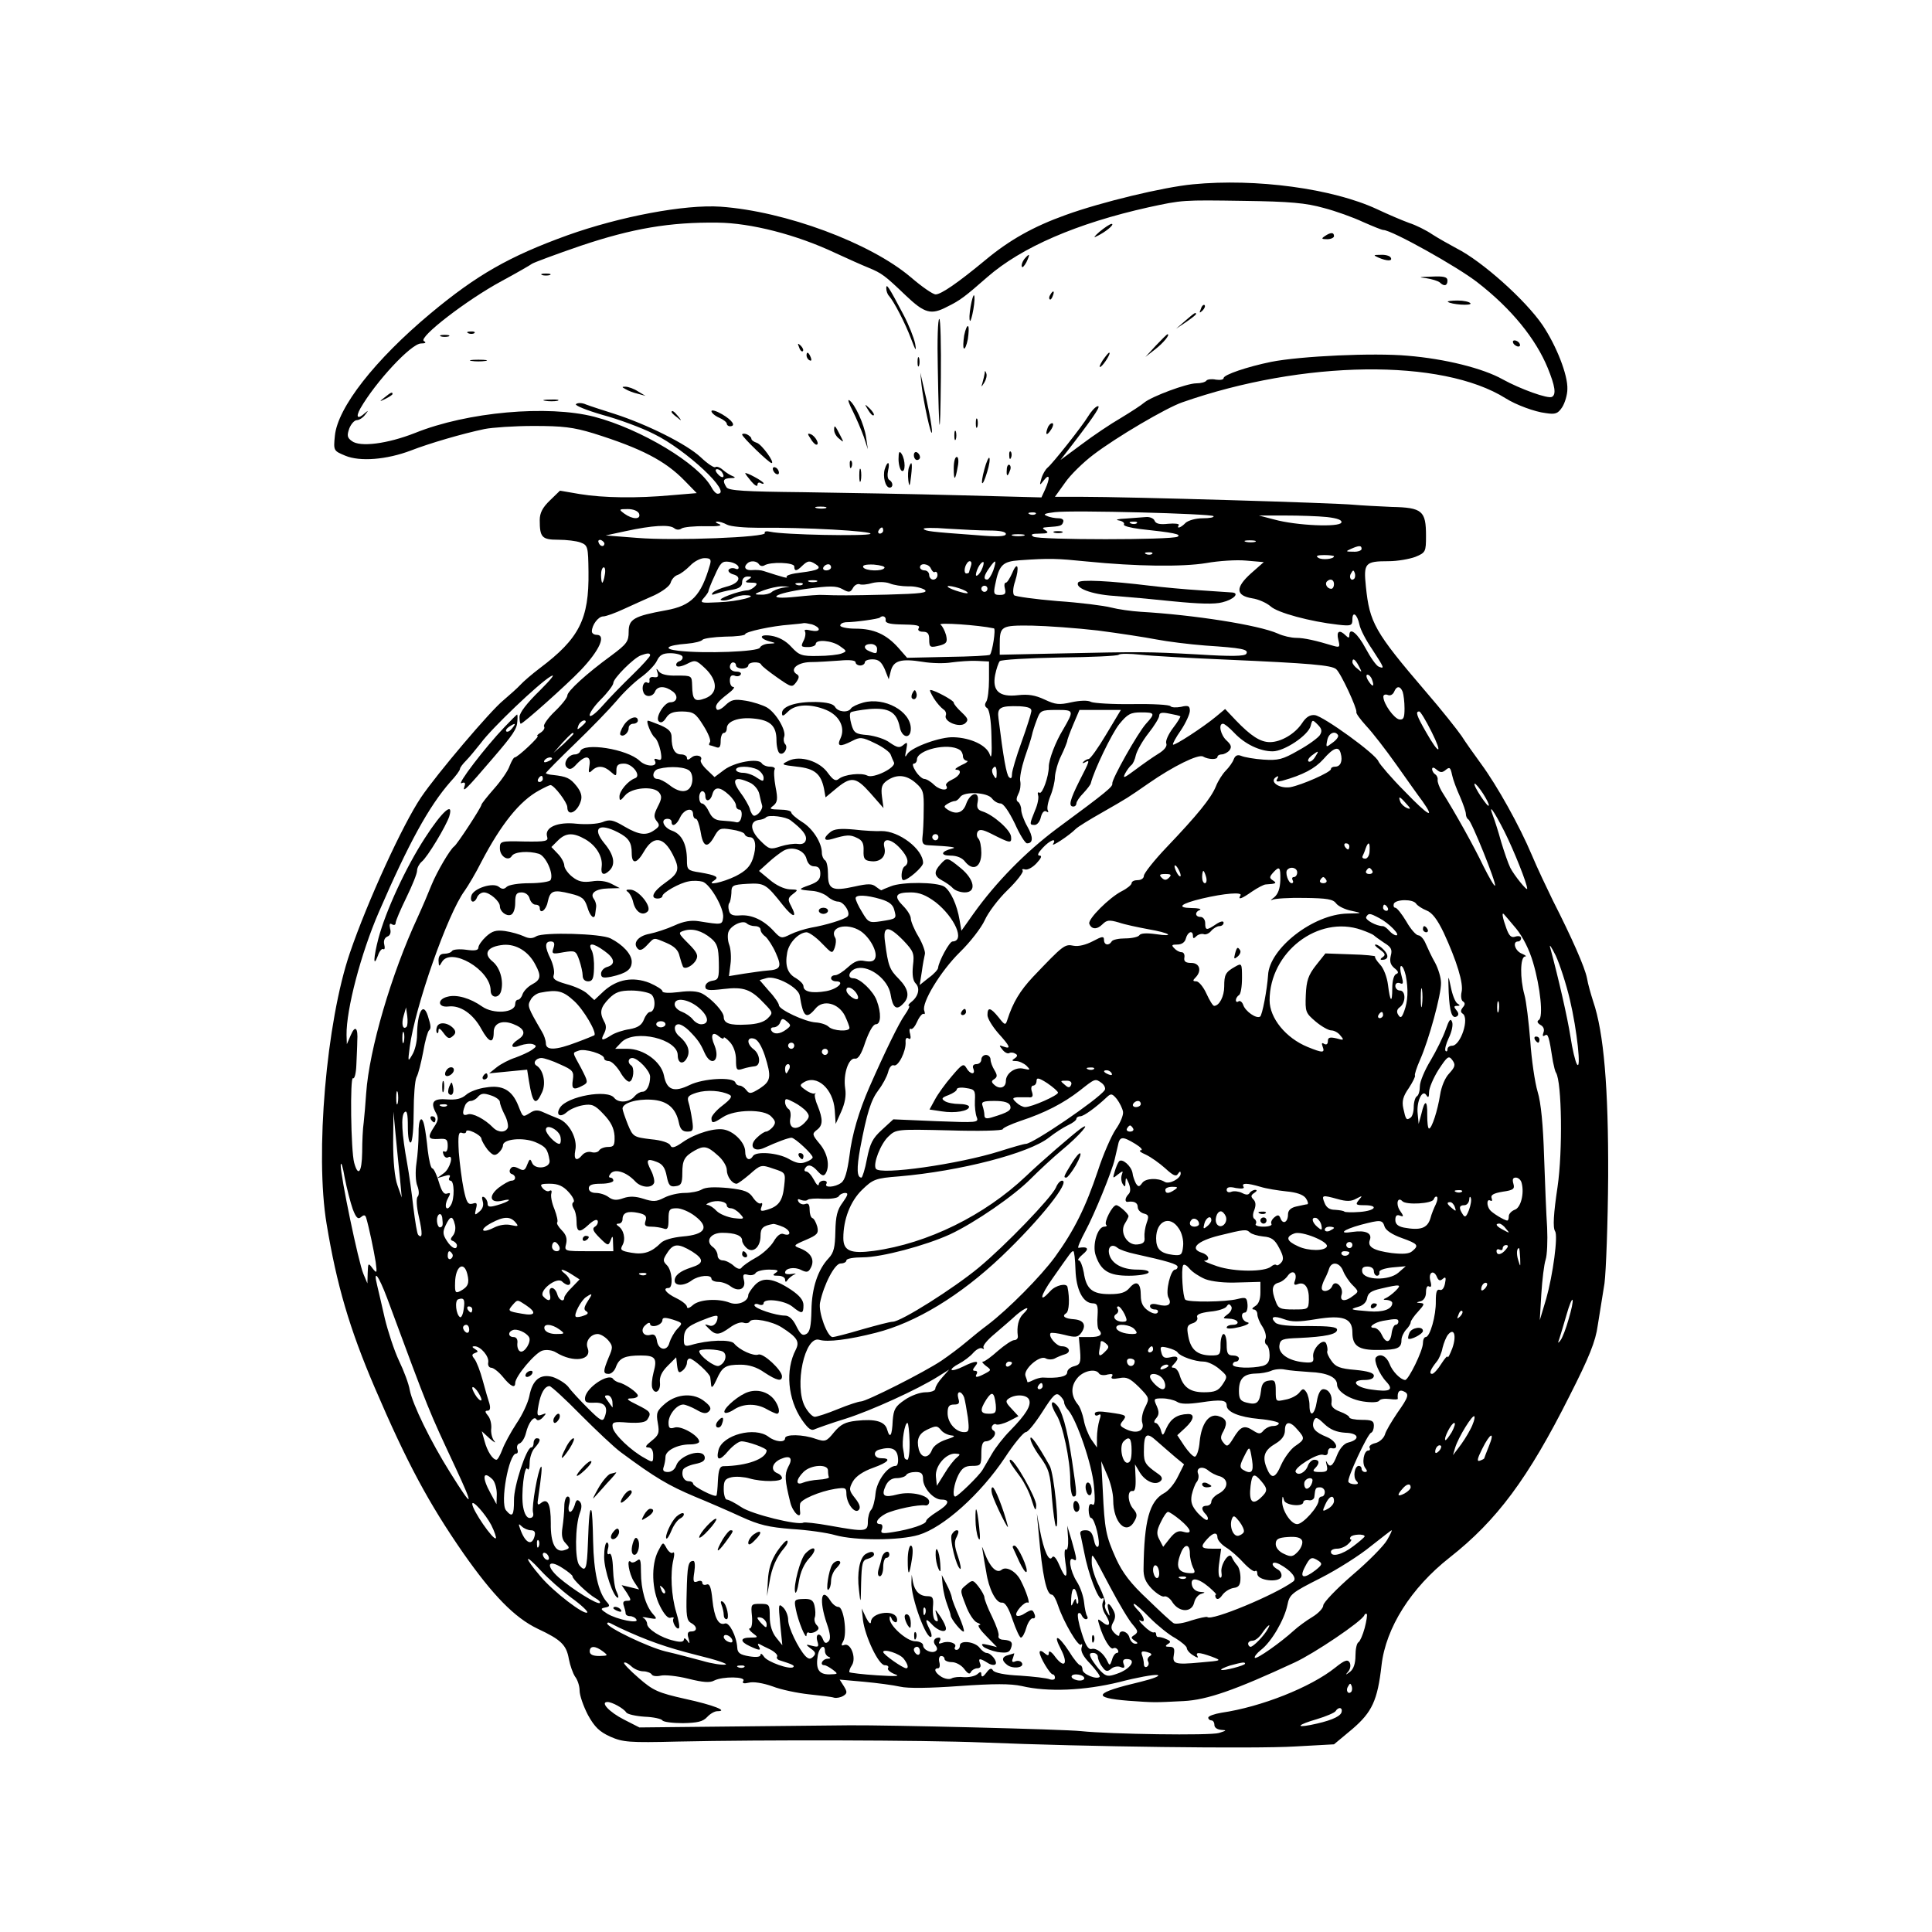 <svg xmlns="http://www.w3.org/2000/svg" width="840" height="840" version="1.0" viewBox="0 0 630 630"><path d="M389 60.1c-9.6.9-29.9 5.8-41.5 10-10.6 3.8-18.4 8.2-26.3 14.8-8.7 7.2-14.3 11.1-16.1 11.1-.9 0-4.5-2.5-8.1-5.6-13.2-11.2-40.9-21.5-62-23-11.7-.8-32.8 3.2-49.9 9.3-19.1 6.9-29.7 13-44.7 25.5-18.2 15.2-30.3 30.7-31.2 39.9-.5 4.9-.4 4.9 3.4 6.5 4.8 2 13.5 1.3 21.4-1.7 5.9-2.3 16.8-5.5 24-7 2.5-.5 9.7-1 16-1 9.5 0 12.9.4 19.5 2.4 15.6 4.9 23.4 8.9 29.8 15.5l3.9 4-8.4.7c-11 1-21.9.9-29.8-.4l-6.4-1.1-3.3 3.2c-2.4 2.3-3.3 4.1-3.3 6.4 0 5.6.7 6.4 6 6.4 2.7 0 6 .4 7.3.9 2.4.9 2.5 1.4 2.6 9.6.2 15.4-3 21.7-15.9 31.4-2.5 1.9-5.3 4.3-6.3 5.4-.9 1-3.5 3.3-5.6 5.1-4.1 3.3-21.6 23.9-26.8 31.6-6 8.9-17.5 34-23.2 50.7-7.7 22.5-11.4 65.7-7.6 88.4 3.3 19.9 7.4 34 15.7 53.4 10.5 24.5 17.6 37.7 28.9 54 9.6 13.7 16.7 21 24.2 24.6 7.7 3.6 9.4 5.3 10.2 9.9.4 2.1 1.3 4.6 2 5.7.8 1 1.5 3 1.5 4.6 0 1.5 1.2 5 2.7 7.9 2.2 4 3.8 5.5 7.3 7.1 4.1 1.8 6.1 2 22 1.6 27.5-.6 79.8-.5 99.5.3 33.4 1.4 88.9 2.1 101.8 1.3l12.7-.7 6-5c6.4-5.5 8.2-9.3 9.5-20.8 1.4-12.2 9.6-25.2 22.2-35.1 15.4-12.1 25.6-25.8 39.1-52.7 6.4-12.6 8.5-17.8 9.2-23 .6-3.7 1.6-9.9 2.2-13.7.5-3.9 1.1-19.6 1.2-35 .1-28.7-1.4-46.8-4.9-57-.7-2.2-1.7-5.6-2-7.5-.7-3.6-4.9-13.1-11.2-25.5-1.9-3.9-5-10.4-6.8-14.7-4-9.5-11.3-22.6-16.6-29.8-2.2-3-5.1-7.1-6.3-9-1.3-1.9-6.5-8.5-11.7-14.5-16.7-19.5-18.3-22.5-19.5-34.2-.8-7.7-.3-8.3 7.4-8.3 2.9 0 6.8-.7 8.7-1.4 3.4-1.4 3.5-1.7 3.5-6.9 0-8.1-1.2-9.2-11.2-9.4-4.6-.2-10.1-.5-12.3-.7-6-.6-73.1-2.6-89.2-2.6H344l3.3-4.6c1.7-2.5 5.9-6.6 9.2-9.1 7.6-5.8 23.8-15.3 29-17.1 39.4-13.8 84.7-14.4 105.5-1.3 3.3 2.1 9.5 4.4 13 4.8 3.2.5 4 .2 5.4-1.9.9-1.4 1.7-4.1 1.7-5.9.2-4.6-3.6-14.2-8.1-20.9-5.6-8.2-19.7-20.8-28-25-2.4-1.3-6-3.3-8-4.6-1.9-1.3-5.3-3-7.5-3.7-2.2-.8-6.9-2.8-10.5-4.5-14.4-6.7-39.4-10.1-60-8.1zm42.6 7.7c3.9 1 9.7 3.1 12.9 4.6 3.2 1.4 6.1 2.6 6.6 2.6 2.7 0 24.2 12 30.7 17.1 11.1 8.6 19 18.4 22.9 27.9 2.4 5.9 2.8 8.6 1.4 9.4-1.2.8-10.5-2.6-16.1-5.7-6.4-3.6-18.8-6.7-31-7.7-11-1-34.9.1-44.5 2-7.8 1.6-15.5 4.2-15.5 5.3 0 .5-1.1.7-2.5.5-1.4-.3-2.8-.1-3.1.3-.3.5-1.8.9-3.3.9-3.1 0-14.6 4.3-17 6.3-.9.8-4.3 3-7.6 5-3.3 1.9-9.1 5.8-12.8 8.6l-6.9 5.1 4.4-5.7c7.2-9.4 9-12.3 7.6-11.8-.8.3-2.1 1.8-3 3.3-2 3.3-11.5 15.3-13.2 16.7-.7.6-1.6 2.1-2 3.5-.7 2.4-.6 2.4.8.6 1.9-2.4 2.1-.8.4 3l-1.2 2.6-26.6-.7c-14.6-.4-37.5-.8-50.9-1-19.3-.2-24.5-.5-25.2-1.6-1.4-2.2-1.1-2.9 1.4-3 1.4 0 1.7-.2.7-.6-.8-.3-2.3-1.2-3.3-2.1-.9-.8-2-1.2-2.4-.9-.3.4-2.5-1-4.8-3.2-4.6-4.3-17.5-10.7-28-14.1-3.8-1.2-8.1-2.6-9.4-3.1-1.3-.6-2.8-.6-3.3-.1-.4.4 3.5 2 8.7 3.5 5.2 1.4 12.8 4.2 16.7 6.2 10.5 5.1 25.9 19.5 20.8 19.5-.5 0-1.4-.9-2-2.1-4.2-7.7-23-19-38.2-23-15.2-3.9-41.4-1.6-58.5 5.3-8.9 3.5-17.9 4.7-20.6 2.6-1.5-1.1-1.6-1.8-.8-4.1.6-1.5 1.7-2.7 2.5-2.7.7 0 2-.8 2.7-1.8 1.1-1.4 1.1-1.5-.1-.5-2.4 2.2-3.1 1.4-1.5-1.5 5-8.7 16.6-21.2 19.8-21.2 1.5 0 1.8-.3.9-.8-1.8-1.2 14-13.4 25.3-19.5 5-2.7 9.5-5.3 10-5.7.6-.4 7.8-3.1 16-5.9 16.7-5.6 28.9-7.7 44.5-7.5 10.8.1 25.7 3.9 38.4 9.9 3.9 1.8 8.8 4 10.8 4.8 4.4 1.8 5.4 2.6 12.1 9 6.2 5.9 8.3 6.5 13.6 3.7 4.1-2 5.7-3.2 13-9.6 11.2-9.8 29.3-17.6 52.6-22.8 11.1-2.4 11-2.4 31-2.1 15.2.2 20.4.7 26.1 2.3zm-196.1 86.3c1.1 1.7-.1 2.1-1.5.4-.8-.9-.8-1.5-.2-1.5.6 0 1.4.5 1.7 1.1zm33.8 11.6c-.7.2-2.1.2-3 0-1-.3-.4-.5 1.2-.5 1.7 0 2.4.2 1.8.5zm-60.9 1.8c.7 2-2.2 1.9-4.8 0-1.9-1.4-1.8-1.5 1.1-1.5 1.8 0 3.3.6 3.7 1.5zm187.3.8c.3.4-1.2.7-3.5.7s-4.7.7-5.6 1.5c-1.5 1.6-3.1 2.1-2.2.7.2-.4-1.3-.6-3.5-.4-2.7.3-4 0-4.4-1-.3-.8-1.6-1.3-2.8-1.2-1.2.1-4.2.3-6.7.5-2.5.1-3.5.4-2.2.6 1.2.2 2 .8 1.7 1.3-.3.5 2.1 1.1 5.2 1.5 11.1 1.2 13.6 1.7 12.3 2.5-1.8 1.1-45.2 1.1-47 0-1.1-.7-.6-1 2-1s3.1-.3 2-1c-1.3-.8-1.2-1 .5-1.1 4.3-.3 4.8-.4 5.2-1.7.3-.7-.4-1.2-1.5-1.2s-2.9-.3-3.9-.8c-1.3-.5-.6-.8 2.7-1.2 6-.7 50.8.5 51.7 1.3zm-58-.7c-.3.3-1.2.4-1.9.1-.8-.3-.5-.6.6-.6 1.1-.1 1.7.2 1.3.5zm95 1c3.5.4 5 1 4.7 1.8-.6 1.6-14.7 1-21.9-1l-5-1.3h8.5c4.7 0 10.8.2 13.7.5zm-195.6 2.5c1.2.6 5.7 1 10.2 1 14.6-.2 37.9 1.1 36.5 2-1.3.8-28.2.3-32.6-.7-1.3-.3-2.1-.1-1.8.4.8 1.4-29.5 2.6-41.6 1.6l-10.3-.8 6.5-1.4c8.8-1.9 14.2-2.2 15.8-1 .7.6 1.7.7 2.5.1.6-.4 4.1-.8 7.7-.7 4.1.1 5.8-.2 4.5-.7-1.1-.4-1.4-.8-.7-.8.7-.1 2.2.4 3.3 1zm133.6-.5c-.3.3-1.2.4-1.9.1-.8-.3-.5-.6.6-.6 1.1-.1 1.7.2 1.3.5zM288 173c0 .5-.5 1-1.1 1-.5 0-.7-.5-.4-1 .3-.6.8-1 1.1-1 .2 0 .4.4.4 1zm34.8 0c3.2 0 5.2.4 5.2 1.1 0 .9-2.7 1-9.7.4-15.2-1.1-16.4-1.3-17.1-2-.4-.4 3.1-.5 7.8-.1 4.7.3 10.9.6 13.8.6zm11 1.7c-1 .2-2.6.2-3.5 0-1-.3-.2-.5 1.7-.5s2.7.2 1.8.5zm-136.7 2.6c-.1 1.2-1.5.9-1.9-.4-.3-.6.1-1 .8-.8.6.3 1.1.8 1.1 1.2zm212.2-.6c-.7.2-2.1.2-3 0-1-.3-.4-.5 1.2-.5 1.7 0 2.4.2 1.8.5zM444 179c0 .5-1.2 1-2.7.9-2.5 0-2.6-.1-.8-.9 2.7-1.2 3.5-1.2 3.5 0zm-68.3 1.6c-.3.3-1.2.4-1.9.1-.8-.3-.5-.6.6-.6 1.1-.1 1.7.2 1.3.5zm59.3.8c0 .9-3.9 1.3-5.1.5-1-.6-.4-.9 1.9-.9 1.7 0 3.2.2 3.2.4zm-203.5 2.8c-2.9 10.1-6 13.3-14.3 14.8-10.5 1.9-12.2 2.9-12.2 7 0 3.2-.6 4-5.7 7.8-8.1 5.9-14.3 11.6-14.3 13 0 .7-1.8 3-4.1 5.2-2.2 2.1-3.8 4.4-3.5 4.9.4.5-.2 1.4-1.1 2-1 .6-1.4 1.1-1 1.1.9 0-6.5 7-7.5 7-.3 0-1 1.2-1.6 2.7-.5 1.6-2.8 4.9-5.1 7.5-2.2 2.5-4.1 4.9-4.1 5.2 0 .8-7.9 12.9-8.9 13.6-1.3.9-5.6 8.2-7.4 12.6-.9 2.3-2.9 7-4.5 10.5-8.6 18.5-15.8 43.1-16.8 57.4-.2 3.3-.6 7.6-.8 9.5-.3 1.9-.5 6.3-.5 9.7-.1 6.6-1.3 8.2-2.6 3.5-1.1-3.9-1.4-28.3-.4-27.6.5.3 1-1.6 1.1-4.3.1-2.6.3-6.2.3-7.8.3-4.4-.7-5.3-2.1-2l-1.3 3-.1-3c-.1-8.4 4.7-26.6 10.5-40 9.8-22.6 16.3-34.5 23.4-42.6 1.7-1.8 3.1-3.7 3.1-4.2 0-.4.9-1.6 2-2.7s3.2-3.7 4.8-5.7c3.5-4.8 18.8-19.4 22.7-21.7 1.8-1.1.4.7-3.5 4.6-4.2 4.1-6.6 7.2-6.6 8.6 0 1.2.2 2.2.4 2.2.8 0 15.1-12.8 19.5-17.4 6.2-6.5 8.5-11.6 5.2-11.6-.8 0-1.5-.5-1.5-1.1 0-2.1 2.1-4.9 3.7-4.9.9 0 3.9-1.1 6.7-2.4 2.8-1.3 7.3-3.3 10-4.5 2.7-1.3 5-3 5.3-4.1.3-1.1 1.3-2.2 2.2-2.5 1-.3 2.8-1.7 4.1-3 1.3-1.4 3.4-2.5 4.7-2.5 2 0 2.3.4 1.8 2.2zm123-1.1c15.9 1.6 31.1 1.8 38.9.5 3.9-.7 9.8-1.1 12.9-.8l5.8.5-4.2 3.7c-5.1 4.6-5 7.2.4 8.1 2.1.3 4.7 1.5 6 2.6 2.2 2.1 13 5 22 6 4.3.5 4.7.3 4.7-1.7 0-2.9 1.6-1.7 2.3 1.7.3 1.6 2.2 5.2 4.2 8.1 3.9 6 4.1 6.4 2.1 5.6-.8-.3-2.7-3-4.3-6-2.6-4.9-5.3-7.1-5.3-4.2 0 .9-.3.9-1.2 0-2-2-3.1-1.4-2.4 1.4.6 2.4.5 2.6-1.6 2-5.6-1.7-9.5-2.6-12.1-2.6-1.6 0-4.3-.6-6-1.4-6.3-2.8-27.4-6.1-44.7-7.1-3.1-.2-7.4-.8-9.7-1.4-2.3-.6-10.1-1.6-17.5-2.1-7.3-.6-13.7-1.5-14.1-1.9-.5-.5-.4-2.5.3-4.5 1.5-4.7.8-6.9-.9-2.8-.8 1.8-1.7 3.2-2.1 3.2-.5 0-.6.9-.3 2 .4 1.6 0 2-1.7 2-1.9 0-2.1-.4-1.5-3.3 1.3-6.5 2.4-7.6 7.9-8 9.9-.7 12.2-.6 22.1.4zm-113.7 1.7c.2.7-.2 1-1.1.6-.8-.3-1.8-.1-2.1.4-.3.5.4 1.2 1.5 1.5 3 .8 1.8 3-2.2 4-1.9.5-3.8 1.3-4.4 1.9-.7.8-.4.9 1 .4 1.1-.4 3.5-1 5.3-1.3 2.3-.4 3.2-1.1 3.2-2.4 0-1.2.7-1.9 1.8-1.9 1.4 0 1.5.2.2 1-1.2.8-1 1 1 1 1.9 0 2.1.3 1.2 1.2-.7.7-1.8 1.3-2.5 1.3-2.9.2-10.1 2.9-8.5 3.2.9.3 2.6-.1 3.7-.6 1.1-.6 3-1.1 4.3-1 5 .1-2.5 2.1-9 2.3-5.7.3-6.1.2-4.7-1.4.8-.9 1.5-1.9 1.5-2.2 0-.3.9-2.7 2.1-5.2 1.8-4.1 2.4-4.7 4.6-4.4 1.5.2 2.8.9 3.1 1.6zm6.7-.8c.4.6 1.1.7 1.7.4 2-1.3 9.8-1 9.8.3 0 1.7.8 1.6 2.6-.2 1.8-1.7 2.4-1.8 4.4-.5 2.1 1.3.9 2-4.8 2.7-2.8.3-4.9.9-4.7 1.4.5.6-.7.3-7.5-1.9-.8-.3-2.5-.4-3.7-.3-2.2.2-3-.9-1.6-2.2 1-1 3.1-.8 3.8.3zm69.1.6c-.3.9-.6 1.8-.6 2 0 .2-.4.4-.9.4s-.7-.9-.4-2c.3-1.1 1-2 1.5-2 .6 0 .7.7.4 1.6zm3.4 1.4c-.6 1.2-1.4 1.9-1.7 1.7-.2-.3.1-1.5.7-2.7.6-1.2 1.4-1.9 1.7-1.7.2.3-.1 1.5-.7 2.7zm3.9 0c-.6 1.6-1.5 3-2 3-1.3 0-1.1-1.3.7-3.8 2.1-3 2.5-2.8 1.3.8zm-52.9-1c0 .5-.7 1-1.6 1-.8 0-1.2-.5-.9-1 .3-.6 1-1 1.6-1 .5 0 .9.4.9 1zm17.4.2c-.7 1.2-6.2 1-6.9-.2-.4-.7.8-1 3.4-.9 2.2.2 3.8.6 3.5 1.1zm15.2.3c.4.8.9 1.3 1.3 1 .4-.2.8.2.8 1s-.6 1.5-1.4 1.5c-.7 0-1.3-.7-1.3-1.5s-.7-1.5-1.5-1.5-1.5-.5-1.5-1c0-1.6 3-1.2 3.6.5zm-106.4 2c-.2 1.4-.6 2.5-.8 2.5-.2 0-.4-1.1-.4-2.5s.4-2.5.9-2.5c.4 0 .6 1.1.3 2.5zm244.4 1.2c-1 1-1.9-.5-1-1.8.6-1.1.8-1.1 1.2 0 .2.7.1 1.5-.2 1.8zm-175.3 1c-.7.2-1.9.2-2.5 0-.7-.3-.2-.5 1.2-.5s1.9.2 1.3.5zm29.8 1.5c2.1-.1 4.4.5 5.4 1.1 1.3 1-1.1 1.3-12.2 1.6-12.6.3-15.8.3-21 .1-1-.1-4.9.2-8.7.6-10.4 1.1-7.5-1.1 3.5-2.6 7.5-1 9.6-1 11.6.1 2.1 1.2 2.6 1.1 3.4-.3.5-1 1.5-1.5 2.2-1.3.6.3 2.6.1 4.2-.4 1.7-.4 4.1-.4 5.5.1 1.4.6 4.1 1 6.1 1zm138.9-.7c0 .8-.4 1.5-.9 1.5-1.3 0-2.2-1.6-1.4-2.4 1.1-1.1 2.3-.6 2.3.9zm-173.3.1c-.3.3-1.2.4-1.9.1-.8-.3-.5-.6.6-.6 1.1-.1 1.7.2 1.3.5zm-6.7 1.1c-1.4.3-2.9.9-3.4 1.4-.6.5-2.1.9-3.5.8-2.4 0-2.3-.2.9-1.4 1.9-.7 4.6-1.3 6-1.3l2.5.1-2.5.4zm60.4 1.4c.6.5-.4.5-2.4-.1-1.8-.5-3.5-1.2-3.9-1.6-.9-1 5.3.6 6.3 1.7zm6.6-1.1c0 .5-.4 1-1 1-.5 0-1-.5-1-1 0-.6.5-1 1-1 .6 0 1 .4 1 1zm-33.2 10.2c-.2.9 1.2 1.3 4.2 1.4 6.3.1 7.2.3 6.5 1.4-.3.5.3 1 1.4 1 1.6 0 2.1.6 2.1 2.5 0 2.7.3 2.8 3.8 1.9 1.9-.6 2.2-1.1 1.7-3.3-.4-1.4-1.2-3-1.8-3.4-1.1-.8 12.3.1 17.4 1.2.7.1-.5 7.8-1.3 8.6-.2.3-6.4.6-13.7.7l-13.3.3-2.8-3.2c-4-4.5-8.1-6.3-14-6.3-2.7 0-5-.5-5-1 0-.6.8-1 1.8-1.1 3.1 0 10.7-1.1 11.1-1.5.9-.9 2.1-.3 1.9.8zm-24 1.4c1.2.4 2.2 1.1 2.2 1.6 0 .6-1.1.7-2.6.4-1.6-.4-2.3-.3-1.9.3.3.6.1 2-.5 3.1-.9 1.8-.8 2 1.5 2 1.4 0 2.5-.5 2.5-1 0-1.6 5.3-1.2 7.9.7 2.3 1.6 2.3 1.7.5 2.4-1 .4-4.5.8-7.7.8-5.2.1-6.1-.2-8.6-2.9-1.8-2-4.1-3.3-6.7-3.7-4-.6-4 1 .1 2 1.6.4 1.4.5-.7.6-1.4 0-2.8.7-3 1.3-.5 1.3-18 2-26.6 1-5.3-.6-3.8-1.8 2.8-2.3 2.5-.2 4.8-.8 5.1-1.3.4-.4 3.6-.9 7.3-1 3.6 0 6.6-.4 6.6-.8 0-.8 8.8-2.7 14.5-3.1 2.2-.2 4.2-.4 4.5-.5.3-.1 1.5.1 2.8.4zm93.2 2c6.9.9 15.4 2.2 19 2.9 3.6.7 10.8 1.6 16 2 11.9.8 14.3 1.2 13.4 2.7-.5.8-4.9.9-15.8.2-16.5-.9-18.4-.9-45.9-.3l-18.7.4v-3.2c0-6.2.4-6.4 10.4-6.3 5 .1 14.7.8 21.6 1.6zm-72 5.9c0 1.7-.2 1.8-2.4.9-2.3-.9-2-2.4.4-2.4 1.1 0 2 .7 2 1.5zm-74 2.2c0 .4-2.6 3.3-5.7 6.3-3.2 3.1-7.6 7.6-9.7 10-2.2 2.5-4.1 4-4.3 3.3-.2-.6 1.4-3 3.6-5.2 2.3-2.3 4.1-4.7 4.1-5.4 0-1.5 6.7-8.2 9-9 2.2-.8 3-.8 3 0zm10.5.3c.3.6-.1 1.3-.9 1.6-.9.3-1.3 1-1 1.5.3.5 1.8.2 3.4-.6 2.7-1.4 3-1.3 5.9 1.4 4.2 4 4.3 8.2.1 9.8-3.5 1.3-4.2.6-4.3-4.1-.1-3.3-.1-3.3-5-3.3-3.1.1-5.2-.4-5.9-1.4-.8-1.1-.9-1-.4.4.4 1.3.1 1.7-1.2 1.5-1-.2-1.6.3-1.4 1 .1.8-.2 1.1-.7.8-1.1-.7-2 1.4-1.3 3.1.6 1.8 3.1 1.6 3.8-.2.8-1.9 3.3-1.9 5.8 0 1.9 1.4 1.4 3.5-.8 3.5-2 0-5 5-3.8 6.2.7.7 1.5.3 2.4-1.1 1-1.6 2.3-2.1 5.3-2.1 3.6.1 4.3.5 6.8 4.5 1.6 2.5 2.6 4.9 2.2 5.5-.3.5-.4 1-.1 1 .2 0 1.1.3 2 .6 1.2.5 1.6 0 1.6-2 0-1.4.5-2.6 1-2.6.6 0 1-.7 1-1.5 0-2.3 3.8-3.7 8.7-3.2 5.5.5 7.5 2.4 7.5 7.1 0 2 .5 3.9 1 4.2 1.3.9 3-1.8 1.8-3-.4-.4-.6-1.5-.3-2.3.8-2-2.6-7.8-5.6-9.6-1.4-.8-4.5-1.8-6.9-2.2-3.7-.6-4.7-.4-6.7 1.5-1.2 1.2-2.5 1.8-2.8 1.3-.7-1.2.2-2.4 3.7-5.1 1.6-1.2 2.4-2.2 1.7-2.2-.6 0-1.1-.9-1.1-2.1 0-1.4.5-1.9 1.5-1.6.8.4 1.7.2 2-.3.4-.6-.3-1-1.4-1-1.2 0-2.1-.7-2.1-1.5s.5-1.5 1-1.5c.6 0 1 .4 1 1 0 .5.9 1 2 1s2-.5 2-1c0-1.2 3.7-1.4 4.2-.3.2.5 2.5 2.3 5.2 4.2 4.7 3.3 4.9 3.3 6.2 1.6 1-1.4 1.1-2.1.3-2.6-2.6-1.5 0-3.9 4.3-4 2.4 0 6.7-.3 9.6-.5 3.2-.3 5.2-.1 5.2.6 0 .5.7 1 1.5 1s1.5-.5 1.5-1c0-.6 1.1-1 2.5-1 2 0 2.9.8 4 3.2l1.3 3.3.7-2.8c.9-3.3 3.3-4 10.3-2.9 2.9.5 7.2.6 9.5.2 2.3-.3 6-.6 8.2-.5l4 .2v5.9c0 3.2-.4 6.5-.9 7.2-.6.9-.5 1.6.3 2.1.7.5 1.3 3.9 1.4 9.2.2 6.1 0 7.7-.6 5.8-1.1-2.9-6.1-5.3-11.7-5.5-4.3-.2-13.6 3.2-15.1 5.4-.8 1.4-.9 1.1-.4-1.2.5-2.6.4-2.8-.9-1.7-1.3 1.1-2 .9-4.4-.7-1.5-1.2-4.8-2.2-7.2-2.5-4-.3-4.6-.7-5.4-3.6-.5-1.7-.6-3.4-.2-3.8.3-.3 3.1-.8 6.1-1.1 6.4-.5 8.9 1 9.9 5.9.7 3.6 3.6 4 3.6.5 0-5.7-8.6-10.4-15.5-8.5-1.9.5-3.7 1.4-4 1.9-.9 1.5-4.3 1.2-5.2-.5-.6-1-2.6-1.5-6.3-1.6-6.4-.1-11 1.4-11 3.6 0 1.2.4 1.1 2-.5 2.4-2.4 7.3-2.6 12.4-.5 4.3 1.8 6.3 5.7 4.7 9.2-1.3 2.7-.3 3 3.8.9 2.5-1.3 3.2-1.3 7.3.7 2.6 1.2 4.9 2.9 5.2 3.7.3.8.8 2 1.1 2.6.8 1.7-6.8 5.4-8.7 4.3-1.9-1-7.5-.4-9.3 1.1-1 .8-1.8.4-3.5-1.9-2.7-3.9-9.1-5.9-12.9-4-2.5 1.2-2.4 1.3 2.8 1.9 5.7.6 7.8 2.3 8.8 7.2l.5 2.8 2.9-2.4c5.4-4.6 6.9-4.4 11.7 1l4.3 4.9-.5-3.7c-.4-3.1 0-4.1 1.7-5.3 3.1-2.1 6.2-1.9 9.3.8 2.5 2.2 2.7 3 2.6 8.8 0 3.5-.2 7.5-.4 8.9-.2 1.9.2 2.5 1.7 2.6 7.7.4 9.8.7 8 1.1-3.7.9-4 2.3-.6 2.3 2.1 0 3.9.7 4.9 2.1 2.6 3.1 5.2 1.6 5.2-3 0-2-.4-4.1-1-4.7-.5-.5-.6-1.5-.2-2.2.6-.9 1.7-.7 4.5.7 6.1 3.1 6.6 3.2 6.4 1-.1-2.2-5.8-7.2-9.3-8.3-1.6-.5-2-1.2-1.6-3.1.7-3.7-2.3-3.2-3.7.5-1 3.1-3.3 3.8-6.1 2-1.3-.9-1.3-1.1 0-1.9.8-.5 1.9-.9 2.4-.9s1.2-.6 1.7-1.3c1.2-1.9 8.9-1.6 10.4.5.7.9 1.9 1.6 2.8 1.6.9 0 2.7 2.6 4.6 6.5 1.6 3.6 3.4 6.5 4 6.5 2 0 2.1-2 .1-5.5-1.1-1.9-2-4.4-2-5.5 0-1-.5-2.2-1-2.5-.7-.4-.6-1.3.1-2.7.6-1.1.8-2.9.6-4-.3-1 .4-4.5 1.4-7.6 1.1-3.1 2.2-6.5 2.4-7.5.2-1 .9-3.2 1.6-5 1.1-3 1.4-3.2 6.4-3.2 5.8 0 5.8.1 2.1 6.5-2.4 3.9-4.6 9.7-4.6 12 0 3.2-2.1 9-3 8.5-.6-.3-.7 0-.5.8.3.7-.1 3-1 5-1.8 4.5-1.9 4.7-.1 4.7.8 0 1.7-1.1 2-2.5.4-1.6 1.1-2.3 1.8-1.9.6.4.8.3.5-.3-.4-.6 0-2.7.8-4.7.8-1.9 1.5-4.8 1.5-6.3.1-1.5.9-4.6 2-6.8s1.9-4.4 2-4.8c0-.5.9-2.9 2-5.5l2-4.7h13.5l-4.8 8c-2.6 4.4-5.2 8-5.7 8-.4 0-1.2.4-1.7.9s-.3.6.5.2c1.7-1 1.6-.6-1.8 6-3.1 6.2-3.7 8.4-2 8.4.6 0 1-.5 1-1 0-.6 1-2.1 2.3-3.4 1.2-1.3 2.3-2.7 2.4-3.2 1-4.1 6.8-16.2 9.3-19.3 2.7-3.3 3.7-3.8 7.1-3.8 4.5 0 4.7.3 1.6 3.7-2.7 3-11.2 18.1-11 19.5.2 1-1.5 2.5-18.2 14.8-10 7.5-19.7 17.3-27.1 27.7l-3.9 5.5-.6-3.5c-.8-4.9-2.9-9.5-5-10.9-2.5-1.5-13.7-1.6-17.4-.1-1.6.6-3 1.2-3.1 1.3 0 .1-.8-.4-1.7-1.1-1.3-1.1-2.6-1.1-7.1-.1-7.2 1.6-8.6.9-8.6-4 0-2.2-.4-4.3-1-4.6-.5-.3-1-1.4-1-2.4 0-3.3-3-8-6.5-10.1-1.9-1.2-3.5-2.6-3.5-3.1s-1.7-.9-3.7-.9c-3.3-.1-3.6-.2-2.1-1.3 1.3-1.1 1.5-2.1.7-6.1-.5-2.7-.6-5.2-.3-5.7s-.4-.9-1.5-.9-2.3-.5-2.7-1.1c-1.1-1.8-8.8-.4-12.2 2.1l-3.2 2.4-2.5-2.4c-1.3-1.2-2.2-2.6-2-3.1.9-1.4-1.6-2.1-3-.9-1.1.9-1.5.9-1.5.1 0-.6-.9-1.1-1.9-1.1-2.1 0-3.1-1.9-3.1-5.6 0-1.8-.9-2.7-3.6-3.9-2-.8-3.8-1.5-4.1-1.5-.8 0 1 4.5 2.2 5.5.7.5 1.5 2.5 1.9 4.4.5 2.7.3 3.2-1 2.7-.8-.3-1.2-.2-.9.4 1.3 2.1-2.7 2.2-4.9.1-4.1-3.9-18.4-6.1-19.4-3.1-.2.5-.9 1-1.7 1-2.2 0-4 2.9-2.7 4.2.9.9 1.7.7 3.2-1 2.9-3.1 4.8-2.9 4.2.5-.4 2.3-.2 2.6.9 1.5 1.8-1.7 3.9-1.5 6.1.5 1.7 1.5 1.8 1.5 1.8-.5 0-1.7.6-2.2 2.5-2.2 2.8 0 5.8 4.1 3.5 4.8-2.2.8-5 4.1-5 5.9 0 1.6.3 1.5 1.8-.3 2.1-2.6 9.3-3.2 11.1-1 1 1.2.9 2.1-.4 4.6-1.3 2.6-1.4 3.4-.4 4.7 1.1 1.3 1 1.8-.6 2.9-2.7 2-5.1 1.7-9.9-1.1-3.7-2.2-4.8-2.4-7.2-1.4-1.7.6-5.2.8-8.4.5-6.2-.7-10.5 1.2-9.6 4.2.5 1.5-.4 1.7-7.4 1.6-7.8-.2-8-.1-8 2.2 0 2.7 2.8 4.4 3.9 2.5.9-1.4 5.5-1.7 8.8-.7 2.3.7 5 6.7 3.8 8.6-.3.5-3.4 1-6.9 1-3.4 0-6.7.5-7.4 1.2-.8.8-1.5.8-2.5 0-1.9-1.6-8.4.5-9 2.9-.6 2.3 1.1 2.6 1.9.4.4-.8 1.3-1.5 2.2-1.5 1.9 0 5.2 2.9 5.2 4.5 0 1.7 2.1 3.4 3.6 2.8.8-.3 1.4-1.9 1.4-3.9 0-2.8.4-3.4 2.1-3.4 1.2 0 2.3.8 2.6 2 .3 1.1 1.2 2 1.9 2 .8 0 1.4.4 1.4 1 0 2.3 2.1.8 2.6-1.9.8-3.7 1.8-4.1 7.4-2.7 3.8.9 4.6 1.6 5.5 4.3.9 3.2 2.4 4.4 2.6 2.3.1-.6.2-1.6.3-2.3.1-.6-.2-1.8-.7-2.5-1.5-1.9.5-3.4 4.7-3.5l3.7-.1-2.7-1.4c-1.7-.9-4.1-1.2-6.4-.8-2.9.4-4.4.1-6.4-1.5-1.4-1.1-2.6-2.8-2.6-3.7 0-.8-.9-2.6-2.1-3.8l-2.1-2.2 2.1-2.1c2.6-2.6 5-2.7 9-.4 3.6 2.1 5.7 5.7 5.3 8.9-.4 2.6.7 3.1 2.6 1.2 2-2 1.4-5.1-1.8-8.9-4-4.9-1.7-6.7 4.5-3.5 3.5 1.8 4.5 3.3 4.5 6.8 0 3.8 1.7 3.5 4.1-.7 3-5.1 6.3-4.7 9.3 1.2 2.4 4.7 2 6-2.4 9.1-4 2.8-5.2 5.2-2.5 5.2.8 0 1.5-.4 1.5-.8 0-1.1 5.6-4.3 8.6-4.8 1.4-.3 3.4-.2 4.5.1 2.5.8 7.1 8.8 6.7 11.7-.3 2.4-.4 2.4-7.9 1.2-2.5-.4-5 0-8 1.4-2.4 1.1-6.1 2.3-8.1 2.7-3.8.7-5.6 3.1-3.8 4.9.7.7 1.6.3 3-1.2 2.5-2.6 1.9-2.6 6.4-.7 2.5 1.1 3.8 2.3 4.2 4.3.4 1.5.9 3 1.1 3.4.6 1.1 3.3-.3 4.3-2.2.8-1.5.2-2.6-2.5-5.3-3.4-3.4-3.4-3.6-1.5-4.2 2.8-.9 5.9 0 8.9 2.5 2 1.7 2.4 3 2.5 7.8.1 5.2-.1 5.7-2.1 6-1.3.2-2.3 1-2.3 1.9 0 1.2 1 1.4 5.9.8 6.7-.8 9 .1 13.4 4.8 2.8 2.9 2.8 3 1 4.8-1.2 1.2-3.6 1.9-6.9 2-5.4.3-7.4-.4-7.4-2.5 0-1.7-4-6-7-7.6-1.5-.8-4.1-1-7.6-.5-3.3.4-5.4.3-5.4-.3 0-.5-1.9-1.7-4.2-2.7-5.4-2.1-10.5-1.2-14.8 2.6l-3.2 3-2.2-2c-1.1-1.1-4.2-2.5-6.9-3.2-3.8-1.1-4.6-1.7-4.1-3.1.3-1-.2-3.2-1-5-2-4-2-5.8 0-5.8 1.1 0 1.4.6.9 2.1-.7 2-.4 2.1 3.3 1.4 3.8-.6 4-.5 5.1 2.6.6 1.8 1.1 4 1.1 5 0 1.2.7 1.9 1.8 1.9 1.4 0 1.8-.9 1.9-4.2.1-2.2-.2-4.9-.8-6-1.3-2.5.5-2.4 4.2.3 3.4 2.4 3.7 4.4.9 5.2-1.1.3-2 1.3-2 2.2 0 1.3.6 1.5 3.3 1 5-1.1 6.7-2.4 6.7-4.9 0-2.4-2.8-5.5-6.9-7.6-3.1-1.6-21.9-2.1-24.2-.7-1.3.8-2.4.8-4.1 0-1.3-.6-4-1.4-6.1-1.7-3-.4-4.2 0-6.2 1.8-1.4 1.3-2.5 2.9-2.5 3.6 0 .9-1.2 1.1-4 .7-2.2-.3-4.3-.1-4.6.4-.3.5-1.4.9-2.5.9-1.3 0-1.9.7-1.9 2.2.1 2.1.2 2.1 1.1.5 2.9-5 15.9 2.5 15.9 9.3 0 2.5 2.7 2.7 3.4.2.9-3.3-.3-7.7-2.8-9.7-3.2-2.6-1.6-4.9 3.6-5.4 4.2-.3 8.2 2.2 10.4 6.5 2 3.7 1.7 4.9-1.1 6.4-1.3.7-2.7 2.1-3.1 3.2-.3 1-1 1.8-1.5 1.8s-.9.6-.9 1.4c0 2.9-7.1 3.4-10.8.8-3.8-2.7-8.3-4-11.2-3.2-3.5.8-3.3 3.6.2 3.2 3.9-.5 8.1 2.4 10.8 7.4 2.5 4.5 4 4.9 4 .9 0-2.8 2.7-4 6.3-2.6 3.7 1.4 4.4 3.2 1.9 4.9-3.1 2-2.7 3.4.5 2.1 1.4-.5 3.3-.7 4.1-.4 1.3.5 1.2.8-.4 1.9-1 .7-3.5 1.8-5.4 2.5-1.9.6-4.6 2-6 3.1l-2.5 2 6.2-.6 6.2-.6.6 3.8c1.2 7.4 2.2 8.2 4.3 3.5 1.3-2.9.4-7.2-1.8-8.6-1.4-.8-.3-2.5 1.6-2.5.8 0 3.6.9 6.1 2.1 4.1 1.8 4.5 2.3 4.1 5-.5 3.1.2 3.5 3.2 1.9 1.9-1 1.8-1.2-.5-5.7-3-5.5-2.9-4.9-.8-5.7 1.9-.8 8.3 1.1 8.3 2.5 0 .5.7.9 1.5.9.9 0 2.5 1.6 3.7 3.5 1.1 2 2.5 3.4 3.1 3.2 1.3-.4 1.7-4.6.5-5.3-1.2-.8-1-2.4.4-2.4 1.8 0 5.8 4.2 5.8 6.1 0 2.7-1.1 4.9-2.5 4.9-.7 0-1.8.6-2.5 1.4-1.6 2.1-5.3 2.4-6.7.6-2.2-2.9-15.4-.5-17.7 3.2-1.5 2.4.1 3.4 2.3 1.4 1-.9 3.4-1.9 5.2-2.2 2.9-.5 3.9-.1 6.7 2.9 2.4 2.5 3.4 4.5 3.6 7.1.1 3.1-.2 3.6-2.1 3.6-1.2 0-2.5.5-2.9 1.1-.3.6-1.5.9-2.5.6-1-.3-2.3.1-3 .9-1.9 2.3-2.9 1.6-2.3-1.5.8-3.7-1.9-8.9-5.4-10.3-1.5-.6-3.7-1.5-5-2.1-1.7-.8-2.8-.8-4.2.1-2.6 1.6-2.4 1.7-4-2.3-2-5-5.1-6.8-10.5-5.9-2.5.3-5.4 1.4-6.5 2.4-1.5 1.3-3.3 1.7-6.1 1.5-4.5-.4-5.6.8-3.9 4.1 1.1 1.9 1 2.7-.4 4.8-2.3 3.5-2 4.2 1.4 4 2.6-.2 3 .1 3 2.3 0 1.3-.4 2.1-1 1.8-.6-.3-.7.1-.4.9.3.9 1 1.3 1.5 1 2-1.2.7 3.6-1.3 5.1l-2.3 1.7 2.4-.7c1.6-.5 2.1-.4 1.7.4-.4.6-.2 1.1.3 1.1 1.3 0 1.4 6 .1 8-1.4 2.3-2.3.4-1-2.1 1-1.8 1-2.1-.2-1.7-1 .4-1.8-.7-2.7-3.8-.7-2.4-1.7-4.4-2.1-4.4-.5 0-1.1-2.6-1.5-5.8-.3-3.1-.8-6.7-1.1-8-.8-3.9-2-2.4-1.9 2.5 0 2.7-.3 7-.7 9.6-.4 2.7-.3 6 .3 7.4.6 1.6.6 3 .1 3.5s-.4 3.2.4 6.6c1.2 5.3 1.2 7.3-.2 5.9-.4-.3-1-4.3-1.6-8.9-.5-4.6-1.4-11-2-14.3-1.8-9.9-2.1-15.6-.9-16.8.8-.8 1.1.5 1.1 4.7 0 3.5.4 5.5 1 5.1.5-.3.9-4.8.9-9.9 0-5.2.4-10.2.9-11.3.6-1 1.5-4.7 2.2-8.3.6-3.6 1.5-6.7 1.9-7 .7-.6.7-1.4-.4-4.8-1.5-4.6-3.4-1.3-3.5 6.3 0 2.2-.7 5.1-1.6 6.5-1.4 2.4-1.4 2.2-.8-2.5 1.7-13.1 12.4-43.6 17.9-51 1.2-1.7 3.7-5.9 5.5-9.5 6.5-12.4 12.5-19.8 18.7-23.2 1.8-1 3.5-1.8 3.8-1.8 1.2 0 5.5 5.7 5.5 7.2 0 3.2 3.3 1.7 4.4-2 .5-1.5.1-3-1.4-4.9-2.1-2.6-3.2-3.1-7.7-3.6-1.3-.1-2.3-.4-2.3-.6 0-.2 4.2-4.5 9.4-9.5s11.3-11.3 13.6-14c2.3-2.8 6-6.3 8.1-7.8 2.2-1.6 4.5-4 5.1-5.3.9-1.9 1.9-2.5 4.4-2.5 1.8 0 3.6.5 3.9 1zm177.5 1.1c27.2 1.2 34.2 1.8 35.7 3.1 1.5 1.2 6.9 12.9 6.6 14-.2.4 1.3 2.4 3.2 4.5 2 2.1 6.4 7.8 9.8 12.6 3.4 4.8 7.2 10.2 8.5 11.9 4.4 6.2 2 4.9-5.7-3.1-4.4-4.4-8.2-8.9-8.6-9.8-.8-2.4-17.9-14.7-20.7-15.1-1.6-.2-2.9.6-4.2 2.6-2.3 3.5-6.9 6.2-10.5 6.2-3.1 0-6.2-2-11.1-7.1l-3.5-3.7-3 2.5c-4.1 3.4-13.6 9.6-14 9.1-.2-.2.9-2.3 2.6-4.7 1.6-2.4 2.9-5.3 2.9-6.3 0-1.6-.5-1.9-2.9-1.3-1.6.3-3.1.2-3.4-.2-.3-.5-5.9-.8-12.4-.7-6.5.1-12.6-.3-13.5-.7-1-.6-3.6-.5-6.4.1-4 .9-5.2.8-8.8-.9-3-1.4-5.3-1.8-8.7-1.4-6 .7-8.4-1.4-7.4-6.6.4-2 1.1-4 1.5-4.5.5-.5 9.3-1 19.5-1.2 10.3-.1 19-.5 19.3-.9.4-.4 3.6-.4 7.2 0s16.2 1.1 28 1.6zm43.1 2.1c1.1 2.1 1.1 2.2-.4.9-1-.7-1.7-1.7-1.7-2.2 0-1.5.9-1 2.1 1.3zm4.3 4.4c.9 2.4.2 2.6-1.2.4-.7-1.1-.8-2-.3-2s1.2.7 1.5 1.6zm10 4c.3.9.6 3.3.6 5.4 0 3-.3 3.8-1.7 3.6-1.7-.3-5.1-5-5.2-7.3-.1-.7.6-1 1.4-.7.8.4 1.7-.1 2.1-1 .8-2 2-2 2.8 0zM336.3 232c-.1.8-1.5 5.3-3.2 10-1.7 4.7-3.1 9.4-3.1 10.4 0 1.3-.3 1.7-1 1-.8-.8-1.8-6.2-3.4-19.1-.5-3.6.5-4.2 6.9-4 2.9.2 4 .6 3.8 1.7zm48.6 1.6c.1.1-.9 1.9-2.4 3.8-1.5 2-2.5 4.2-2.2 5 .4.9-.6 2.2-2.6 3.4-1.8 1.1-5.2 3.5-7.6 5.3-3.5 2.6-4.1 2.9-3.2 1.1.6-1.1 1.5-2.3 2-2.7.5-.3 1.2-1.8 1.5-3.3.4-1.5 2.2-4.7 4.1-7.1 1.9-2.4 3.5-5 3.5-5.7 0-1 .9-1.2 3.3-.7 1.7.3 3.4.7 3.6.9zm81.9 5c3.8 7.6 2.5 7.7-1.8.1-3.1-5.4-3.5-6.7-2.2-6.7.4 0 2.2 3 4 6.6zM191 235.4c0 .2-.7.9-1.5 1.6-1.3 1.1-1.4 1-.9-.4.5-1.4 2.4-2.3 2.4-1.2zm239.4 4.3c-.6.9-3.7 3.2-7 5-5.2 3-6.6 3.3-11.4 3-3-.2-6.3-.8-7.2-1.2-1.2-.5-2-.2-2.5 1.1-.3.9-1.5 2.6-2.6 3.7-1 1-2.5 3.3-3.2 5.1-1.6 3.9-6 9.3-16.1 19.9-4.1 4.3-7.4 8.5-7.4 9.3 0 .8-.9 1.4-2 1.4s-2 .4-2 1c0 .5-1.4 1.7-3.2 2.6-4.1 2.1-11.1 9.1-10.6 10.6.7 1.9 2.5 2 4.3.2 1.4-1.4 2.2-1.5 5.3-.6 2 .7 6.4 1.6 9.6 2.2 7.1 1.2 9.1 2.6 2.4 1.6-2.9-.4-4.9-.3-5.3.4-.3.5-2.4 1-4.5 1s-4.2.4-4.5 1c-.9 1.5-2.5 1.2-2.5-.5 0-1.3-.6-1.2-3.6.4-2.3 1.2-4.7 1.8-6.3 1.5-2.9-.6-3.3-.3-13.3 10.2-4.2 4.5-6.5 8.3-8.3 13.9-.6 1.9-.8 1.9-2.9-.8-2.6-3.2-3.6-3.4-3.6-.7 0 1.1 1.6 3.7 3.5 5.9 3.9 4.3 4.3 5.3 1.8 4.4-1.6-.6-1.6-.5-.4 1 .7.9 1.7 1.4 2.2 1.1.5-.3 1.4-.2 2 .2.8.4.7.9-.2 1.5-1.1.7-1 .9.4.9 1 0 2.5.7 3.4 1.5 1.4 1.4 1.3 1.5-.9 1-2.7-.7-5.8 1.5-5.8 4 0 2.1-1.9 2.8-3.6 1.4-1.2-1-1.2-1.4-.2-2 1-.7 1.1-1.2.1-2.9-.7-1.1-1.3-2.7-1.3-3.5 0-.8-.7-1.5-1.5-1.5s-1.5.7-1.5 1.5-.7 1.5-1.6 1.5c-1 0-1.4.6-1 1.5.8 2.1-1.1 1.9-2.3-.3-.9-1.5-1.4-1.2-4.7 2.7-2.1 2.4-4.6 5.9-5.5 7.6l-1.8 3.3 4 .6c4.3.7 8.9-.1 8.9-1.5 0-.5-1.5-.9-3.2-.9-1.8 0-4-.4-4.8-1-1.1-.7-.9-1.1 1.3-1.9 1.5-.6 2.7-1.4 2.7-1.9s1.4-.7 3-.4c2.8.4 3.1.7 2.9 4.1-.1 2 .2 4.4.6 5.4.7 1.8.1 1.8-13.2 1.3l-14-.6-3.7 3.4c-3.1 2.8-3.9 4.5-4.9 9.5-.6 3.3-1.5 6.1-1.8 6.1-1.5 0-1.6-3-.4-9.6 2.2-11.6 3.5-15.7 6-19 1.3-1.7 2.7-4.3 3.1-5.8.4-1.6 1.2-2.5 1.9-2.2 1.4.5 4-4.6 3.8-7.6-.1-1.1.3-1.6.9-1.2.7.5.9 0 .6-1.4-.4-1.2-.2-2 .2-1.7.5.3 1.4-.8 2.1-2.4.7-1.6 1.7-2.7 2.1-2.5.4.3.5-.2.2-1-1-2.5 5.3-12.9 11.6-19.1 3.4-3.3 7-8 8.1-10.4 1.1-2.5 4.4-6.9 7.4-9.8 3.1-3 5.3-5.9 5-6.4-.4-.5 0-.6.7-.4.8.3 2.5-.6 3.8-2 1.5-1.6 1.9-2.5 1-2.5-.9 0-.5-.9 1-2.5 2.4-2.6 4.7-3.4 3.4-1.3-.8 1.2 5.1-2.6 7.4-4.9.7-.7 4.6-3.1 8.5-5.3 8.9-5.1 8.2-4.7 15.3-9.6 7.9-5.5 16.2-9.6 17.7-8.7 1.7 1 4.7 1.1 4.7.1 0-.4.6-.8 1.4-.8.7 0 1.9-.6 2.5-1.3.8-1.1.6-1.8-.9-3.2-2-1.8-2.8-5.5-1.2-5.5.5 0 2.1 1.3 3.7 3 3.5 3.7 8.4 6 12.5 6 3.8 0 11.6-5.2 12.4-8.3.5-2.1.6-2.1 2.3-.4 1.3 1.3 1.5 2.1.7 3.4zm-243.4-.4c0 .2-1.5 1.6-3.2 3.3l-3.3 2.9 2.9-3.3c2.8-3 3.6-3.7 3.6-2.9zm249.3.4c.3.5-.5 1.6-1.8 2.5-2.1 1.6-2.2 1.6-1.7-.8.4-2.3 2.5-3.3 3.5-1.7zm-123.4 4.8c.6.3 1.1 1.3 1.1 2.1s.6 1.4 1.3 1.5c.6 0-.1.7-1.8 1.4-1.6.8-2.4 1.4-1.7 1.5 2.1 0 1.3 2-1.3 3.2-1.3.6-2.2 1.4-2 1.9 1.2 1.8-1.7 1.8-3.7 0-1.2-1.2-2.7-2.1-3.4-2.1-.6 0-1.9-1.1-2.8-2.5-.9-1.4-1.2-2.5-.6-2.5.5 0 1-.6 1-1.3 0-3.2 10.2-5.6 13.9-3.2zm124.3 1.2c.7 2.5-.1 4.3-1.8 4.3-.8 0-1.4.3-1.4.8 0 1-9.5 5.2-13.3 5.9-3.6.5-6.9-1.8-4.6-3.3.8-.5.9-.3.4.6-.6.9-.1 1 1.6.6 6.8-1.9 10.7-4 13.4-7 3.4-3.9 5.1-4.4 5.7-1.9zm-8.4 1.2c-.7 1.1-1.6 1.7-2.1 1.4-.4-.3 0-1.1 1-1.9 2.4-1.8 2.5-1.7 1.1.5zm-248.8.5c0 .2-.7.7-1.6 1-.8.3-1.2.2-.9-.4.6-1 2.5-1.4 2.5-.6zm45 4.1c.7.8 1 2.5.6 4-.8 3.1-3.8 3.3-7.3.5-1.4-1.1-3.2-2-3.9-2-2 0-1.7-2.8.4-3.3 3.9-1 9-.6 10.2.8zm22.1-.5c1 .6 1.9 1.8 1.9 2.6 0 1.3-.2 1.3-2.2 0-1.2-.9-3.3-1.6-4.5-1.6-1.3 0-2.3-.5-2.3-1 0-1.3 4.6-1.3 7.1 0zm77.9 1.2c0 1.8-.2 2-.9.8-.6-.8-.7-1.8-.5-2.2.9-1.4 1.4-.9 1.4 1.4zm146.5-1.2c1.2-1 1.5-.7 2 1.7.3 1.5 1.5 4.7 2.6 7.1 1 2.3 1.9 4.9 1.9 5.6 0 .8.4 1.6.8 1.8 1 .4 9.3 21 8.7 21.6-.2.3-1.9-2.6-3.8-6.4-2.9-6.1-9.1-17.3-13.6-24.4-.8-1.4-1.4-3-1.3-3.7.1-.6-.2-1.4-.8-1.8-.5-.3-1-1.1-1-1.7 0-.7.6-.6 1.5.2 1.2 1 1.8 1 3 0zM177 254c0 .5-.5 1-1.1 1-.5 0-.7-.5-.4-1 .3-.6.8-1 1.1-1 .2 0 .4.4.4 1zm67.5 1.2c1.4.6 2.8 2.3 3.1 3.7.3 1.4.7 3.1.9 3.7.4 1.2-1.4 3.4-2.6 3.4-.4 0-1.1-1-1.4-2.3-.4-1.2-1.8-3.6-3.1-5.3-3.1-4.3-1.9-5.5 3.1-3.2zm239.9 4.9c1 1.7 1.4 2.9.8 2.6-.5-.4-2-2.4-3.2-4.4-1.2-2-1.6-3.2-.8-2.6.7.6 2.2 2.6 3.2 4.4zm-246.7-.9c1.3 1.2 2.3 2.7 2.3 3.5 0 .7.5 1.3 1.1 1.3.6 0 .9 1 .7 2.2-.2 1.4-.9 2.2-1.8 1.9-.8-.2-2.8-.4-4.5-.5-2.2-.1-3.3-.8-4.3-2.9-.7-1.5-1.7-2.7-2.3-2.7-.5 0-.9-.9-.9-2s.5-2 1-2c.6 0 1 .7 1 1.5 0 2.2 1.7 1.8 2.3-.5.7-2.6 2.5-2.5 5.4.2zm220.8 2.8c1.6 1.7 1.6 2 .3 1.5-.9-.4-1.9-1.3-2.2-2.1-.7-1.9-.2-1.8 1.9.6zM226 265.5c0 .8.4 1.5.9 1.5s1.1 1.8 1.5 3.9c.8 5.3 2.2 5.9 4.4 2.1 1.6-2.9 2-3.1 5.7-2.5 2.2.3 4.2 1 4.3 1.5.2.6 1 1 1.7 1 1.9 0 2.3 3 1 7-.9 2.6-2.3 4-5.6 5.7-4.3 2.1-10 3.3-7 1.4 1.7-1.1.6-1.7-4.6-2.6-4.1-.6-4.3-.9-4.3-4 0-5.2-1.7-8.5-4.8-9.6-2.9-1-4-3.9-1.5-3.9.7 0 1.3.4 1.3 1 0 1.9 1.7 1 2.8-1.5 1.3-2.7 4.2-3.4 4.2-1zm264.6 5.7c3.1 6.2 7.4 17 7.4 18.6 0 .9-4.2-4.3-5.5-6.8-.7-1.4-2-5.2-3-8.5-.9-3.3-2.1-7-2.6-8.3-1.8-4.7.2-1.9 3.7 5zm-232.8-3.7c3.8 2.9 5.3 4.8 5 6.3-.2 1.1-1.1 1.6-2.6 1.4-1.2-.2-3.8.2-5.7.8-3.3 1.1-3.7 1-6.6-1.9-3.3-3.3-3.5-6.2-.6-6.7 1.1-.1 2.2-.5 2.5-.9.9-.9 6.5-.2 8 1zM306 273c0 .5-.4 1-1 1-.5 0-1-.5-1-1 0-.6.5-1 1-1 .6 0 1 .4 1 1zm134 3c0 .5-.2 1-.4 1-.3 0-.8-.5-1.1-1-.3-.6-.1-1 .4-1 .6 0 1.1.4 1.1 1zm6.6 1.5c0 1.4-.7 2.5-1.4 2.5s-1.1-.3-.9-.8c.2-.4.7-1.5 1-2.5.9-2.5 1.5-2.1 1.3.8zM263 280.1c.4 1.5 1.3 2.4 2.5 2.4 1.4 0 2 .7 2 2.4 0 1.9-.8 2.7-3.5 3.7-3.9 1.4-3.9 1.5.8 1.9 1.8.1 4.1 1 5.1 1.9 1 .9 2.5 1.6 3.4 1.6 1.9 0 4.3 3.9 3 4.9-1.2 1-7.1 2.8-11.8 3.6-2.1.4-5.2 1.4-6.8 2.2-2.8 1.4-3.1 1.4-5.4-1.1-3.3-3.6-7.2-5.4-11-5.1-2.3.2-3.3-.2-3.6-1.6-.3-1-.2-2.1.1-2.4.3-.3.6-1.8.7-3.3 0-2.5.3-2.7 5.2-3 5.6-.3 6.1 0 11.7 7.1 3.2 4 4.7 4.2 2.6.2-1.2-2.2-1.1-2.7.6-4 1.8-1.4 1.7-1.4-1.1-1.5-1.8-.1-4.4-1.3-6.5-3.1l-3.5-2.9 3.1-2.8c1.6-1.5 3.9-3.2 4.9-3.8 2.9-1.6 6.8-.2 7.5 2.7zm122 5.4c0 .5-.5.3-1-.5s-1-2-1-2.5c0-.6.5-.3 1 .5s1 1.9 1 2.5zm32.5 1.5c-.1 2.7-.7 4.5-2 5.6-1.1.8-1.4 1.2-.6.8.8-.4 5.5-.7 10.5-.6 7.3.1 9.3.4 10.3 1.8.7.9 2.9 2 5 2.4 3.7.8 3.7.8-1.3.9-11.2.2-25.5 11.4-25.9 20.1-.3 4.6-1.9 13.1-2.6 13.5-1.2.8-4.8-1.7-5.5-3.8-.3-.9-1-1.5-1.5-1.2-.5.4-.9.2-.9-.4 0-.5.5-1.3 1-1.6.6-.3 1-2.8 1-5.6 0-4.8-.1-4.9-2.2-3.7-3.2 1.8-3.6 2.6-3.6 6.5 0 3.2-1.6 6.3-3.3 6.3-.4 0-1.5-1.8-2.5-4s-2.5-4-3.3-4c-1.2 0-1.2-.3-.3-1.2 2.2-2.2 1.4-4.8-1.3-4.8-1.9 0-2.5-.5-2.3-1.7.2-1-.2-1.8-.9-1.8s-1.8-.6-2.4-1.3c-1-1-.8-1.2 1-1.2 1.4 0 2.5-.7 2.8-2 .6-2.2 2.3-2.8 2.3-.8 0 .9.3.9 1.1.1.6-.6 1.7-.9 2.4-.7.6.3 1.8-.2 2.5-1.1.7-.8 1.9-1.5 2.6-1.5.8 0 1.4-.5 1.4-1.1 0-.7-1-.5-2.5.5-3.1 2.1-3.5 2-3.5-.4 0-1.1-.7-2-1.5-2-1.8 0-2-1.6-.2-2.3.6-.3-.6-.6-2.8-.6-5-.1-3.6-1.4 3.5-3.1 7.2-1.7 13.3-2.2 12.5-1-1 1.6.4 1.1 3.8-1.3 1.8-1.2 3.8-2.3 4.5-2.3 3.3-.2 3.7-.4 2.3-1.3-1.2-.8-1.2-1.1 0-2.5 2.1-2.3 2.5-2 2.4 2.4zm5.5-2.5c0 .8-.5 1.5-1.1 1.5-.5 0-.7.4-.4 1 .3.5.2 1-.3 1-1.1 0-2.3-3.6-1.4-4.4 1.1-1.2 3.2-.6 3.2.9zm24.5-.5c.3.5-.1 1-1 1s-1.3-.5-1-1c.3-.6.8-1 1-1 .2 0 .7.4 1 1zm-54.2 2c.3 1.1.1 2-.4 2s-.9-.9-.9-2 .2-2 .4-2 .6.9.9 2zm-12.1.2c-.9.9-1.5.9-2.4 0-.9-.9-.7-1.2 1.2-1.2s2.1.3 1.2 1.2zm51.3.8c.3.5-.1 1-1 1s-1.3-.5-1-1c.3-.6.8-1 1-1 .2 0 .7.4 1 1zm-127.4 7.2c6.2 4.9 9.7 12.7 5.5 12.8-1 0-4.5 6.5-4.7 8.6 0 .5-1.3 2-3 3.2l-3 2.4.7-4.4c.3-2.3.8-4.9 1-5.7.2-.7-.7-3.3-2.1-5.7-1.4-2.3-2.5-5-2.5-5.9 0-.9-1.1-2.7-2.5-4.1-3.2-3.2-2.5-4.4 2.5-4.4 2.8 0 5 .9 8.1 3.2zm-17.9-1c2.7.8 4 1.8 4.4 3.5.8 2.9.8 2.9-4.3 3.7-3.9.6-4.2.4-6.2-3-1.2-1.9-2.1-3.9-2.1-4.5 0-1.2 3.5-1.1 8.2.3zm174.6 1.5c.4.6 1.9 1.6 3.4 2.2 1.8.7 3.5 2.9 5.6 7.3 4.2 9.1 6.5 16.5 5.8 19.3-.3 1.3-.1 2.7.4 3 .8.5.8 1.1 0 2-.7.9-.8 1.5-.1 2 2.4 1.4-.6 10.5-3.4 10.5-.8 0-1.5.5-1.5 1.2 0 .6-.3.8-.6.5-.4-.3.1-2.3 1-4.2 1-2 1.5-4.4 1.1-5.3-.5-1.3-1-.6-2.1 2.6-.8 2.3-3 6.8-4.9 10-1.9 3.1-3.5 6.9-3.5 8.4s-.4 3-1 3.3c-.5.3-1 1.9-1 3.5s-.5 3.2-1.1 3.5c-1.3.9-1.5.6-2.3-3.1-.5-2.3-.1-3.9 1.8-6.6 1.3-2 2.2-3.8 2-4.1-.2-.2.5-2.5 1.7-5.2 2.8-6.3 6.9-21.2 6.8-25 0-1.7-.9-4.6-1.9-6.5-1.1-1.9-2.4-4.7-3.1-6.3-.6-1.5-1.7-2.7-2.4-2.7s-2.5-2-3.9-4.5c-1.5-2.5-3.1-4.5-3.6-4.5s-.7-.6-.5-1.3c.7-1.5 6.3-1.6 7.3 0zm-9.3 1.3c.3.5.1 1-.4 1-.6 0-1.1-.5-1.1-1 0-.6.2-1 .4-1 .3 0 .8.4 1.1 1zm-2.7 3.4c3.1 1.6 7 5.6 5.5 5.6-.6 0-1.6-.7-2.3-1.5-.7-.8-1.6-1.5-2.1-1.5-2.1 0-5.9-2.1-5.4-3 .8-1.3 1.1-1.3 4.3.4zm44.6 3.4c2.2 2.7 4.3 6.9 5.5 11 2.4 8.1 3.4 17.9 1.9 18.8-.7.4-.5 1 .5 1.6 1 .5 1.4 1.5 1 2.5-.4 1.1-.2 1.4.5.9 1-.6 1.3.2 2.6 8.6.3 1.5.7 3.2 1 3.6 1.9 3.1 2.2 25.6.5 37.2-1.3 8.7-1.6 13.3-.8 14.5 1 1.5-.7 14.2-2.9 22l-2.1 7 .5-8.5c.3-4.7.9-9.7 1.4-11.2.5-1.5.7-6.2.5-10.5-.3-4.3-.7-14.8-1-23.3-.3-9.9-1-17.5-2.1-21-.9-3-2-10.5-2.4-16.6-.5-6.1-1.3-12.9-1.9-15-1.5-5.4-1.4-12.4.2-12.5.6 0 .2-.4-1-.9-2.3-.9-3.2-4-1.3-4 .6 0 1-.5 1-1.1 0-.6-.8-.8-1.8-.5-1.4.5-2.1-.2-3-2.7-1.2-3.3-1.6-5.4-.8-4.6.2.2 2 2.3 4 4.7zm-248.2-.8c1 0 1.8.5 1.8 1.1 0 .7.7 1.7 1.6 2.3.8.7 2.4 3.1 3.4 5.4 2 4.5 1.6 5.4-2.9 5.7-1.4.1-4.8.6-7.5 1l-4.9.8.5-3.9c.3-2.1.1-5-.4-6.3-.5-1.3-.6-3.1-.3-4.1.7-2.2 4.7-4.1 6-2.9.5.5 1.7.9 2.7.9zm34.4 1.6c3 2 5.6 6.7 4.8 8.8-.4 1.1-1.4 1.3-3.3 1-2.1-.5-3.5.1-5.6 2-1.5 1.4-3.4 2.6-4.1 2.6-.8 0-1.4.4-1.4 1 0 .5.7 1 1.6 1 3.1 0 .6 2.5-3.2 3.2-4.6.8-7.4.2-7.4-1.6 0-.7-1.1-1.8-2.4-2.6-2.8-1.5-3.7-4.1-2.9-8.4.6-3.3 3.8-6.5 6.3-6.6.8 0 3.1 1.6 5 3.6 3.3 3.4 3.4 3.5 4.2 1.4.4-1.2.5-2.6.2-3.1-2.2-3.6 3.7-5.2 8.2-2.3zm163.3-.4c2 .7 3.8 1.5 4.1 1.8.3.3 1.8 1.4 3.3 2.4 2.3 1.4 2.8 2.2 2.2 4.3-.4 1.8-.1 2.9 1.2 4 1.3 1 1.5 1.6.6 1.9-.8.3-1.3 2.3-1.3 4.6 0 5.2-.7 4.6-1.4-1.1-.3-2.4-1.4-5.4-2.6-6.6-1.1-1.2-1.8-2.3-1.6-2.6.3-.2-3.3-.6-7.8-.7l-8.4-.3-3.1 3.9c-2.5 3.2-3.1 5-3.3 9.7-.2 5.4-.1 5.8 3.2 8.6 1.9 1.6 4.2 2.9 5.1 2.9.9 0 2.3.7 3 1.7 1.3 1.5 1.1 1.6-1.3.9-2.2-.5-2.8-.3-2.8.9 0 1-.5 1.3-1.2.9-.8-.5-.9-.2-.5.9.8 2.1 0 2.1-4.9.1-7.1-2.9-12.4-9.4-12.4-15.2 0-15.7 15.8-27.9 29.9-23zm-149.3 3.5c3.3 3.5 3.6 4.2 3.1 8.2-.3 3 0 4.9.9 5.8 1.5 1.5.9 4.2-1.4 6-.9.7-1.2 1.3-.8 1.3.4 0-.2 1.3-1.4 3-1.8 2.5-6.4 11.9-11.5 23.5-3.4 7.8-5.7 15.5-6.5 22.4-.7 5.1-1.5 8-2.7 8.8-2 1.5-5.7 1.7-4.8.3.3-.6-.1-1-.9-1-.9 0-1.6.6-1.6 1.2-.1.7-.8.1-1.6-1.5-.8-1.5-1.9-2.7-2.5-2.7-.6 0-.7-.5-.4-1 .9-1.5 2.3-1.2 4.2 1 1.3 1.4 1.9 1.6 2.5.7 1.5-2.4.7-6.6-1.9-9.7-2.5-3-2.5-3.3-1-4.5 2.1-1.5 2.1-3.5.3-8-.8-1.8-1.1-3.6-.8-3.8.4-.2.2-.3-.3-.1-.6.1-2-.5-3-1.3-1.7-1.2-1.8-1.5-.5-2.3 4.3-2.8 9.7 2 10.2 9l.3 4.5 1.8-4c1.2-2.7 1.7-5.2 1.3-7.6-.7-4.6 1.1-10 3.2-9.7 1 .2 2.1-1.4 3.4-5.5 1.2-3.3 2.5-5.7 3.4-5.7 1.7 0 1.8-3.7.3-7.7-1.1-3.1-5.5-7.3-7.6-7.3-2.4 0-1.3-2.8 1.3-3.3 4.2-.8 10 3.8 10.8 8.5.7 4.4 1.9 5.4 4 3.2 2.4-2.3 1.9-4.9-1.3-8.2-3-3-3.5-4.2-4.5-12-.8-5.4 1-5.6 6-.5zm217.3 19.2c2.4 10.1 3.8 23.6 2.3 21.1-.5-.8-1.5-4.9-2.1-9-1-6.3-3.8-18.6-6.6-29-.4-1.4.4-.2 1.8 2.6 1.3 2.8 3.4 9.2 4.6 14.3zm-53.5-7.8c.9 4.6.7 8.4-.5 11.6-.8 2.2-1.2 2.4-1.9 1.3-.7-1-.5-1.9.5-2.6 2-1.5 1.9-5.4 0-5.4-.8 0-1.5-.7-1.5-1.5s.6-1.2 1.5-.9c1.1.5 1.2 0 .5-2.5-.5-1.7-.5-3.1-.1-3.1.5 0 1.1 1.4 1.5 3.1zm-197.6 6.6c1.1 7 2.1 7.8 5.1 4.2 2.5-3.1 7.5-1.8 9.6 2.3.8 1.7 1.5 3.5 1.5 4 0 1.3-5.4 1-6.8-.4-.7-.7-2.6-1.3-4.2-1.4-3.5-.2-12-4.2-12-5.6 0-.6-1.4-2.7-3.2-4.6l-3.1-3.6 2.4-.7c3-.8 10.3 3.1 10.7 5.8zm202.9 3c-.2 1.6-.4.5-.4-2.2 0-2.8.2-4 .4-2.8.2 1.3.2 3.5 0 5zM279 323.5c.7.9 1 1.8.7 2.2-.8.7-3.7-1.5-3.7-2.8 0-1.4 1.6-1.1 3 .6zm-91.8 2.9c3.1 2.8 7.5 10.3 6.6 11.2-.2.1-2.8 1.2-5.8 2.3-6.8 2.6-10 2.7-10 .3 0-.9-.6-2.7-1.3-3.8-4.6-7.9-4.8-8.4-3.7-10.3.5-1.1 2-2.2 3.2-2.4 5.6-1.1 7.4-.6 11 2.7zm25.1-2.2c1.7 1.3 1.4 5.8-.4 5.8-.5 0-1.4 1.1-1.9 2.4-.7 1.8-1.9 2.7-4.7 3.2-2.1.3-4.8 1.2-6 2-3 1.9-3.6 1.8-2.3-.6.7-1.4.8-2.6 0-3.9-1.6-3-1.2-4.6 1.6-7.5 2.1-2.1 3.6-2.6 7.3-2.6 2.6 0 5.5.6 6.4 1.2zm15.9 4.7c3 2.7 3.1 5.1.4 5.1-.8 0-2-.7-2.7-1.6-.7-.9-2.3-2-3.6-2.5-1.3-.5-2.3-1.5-2.3-2.4 0-2.5 4.8-1.7 8.2 1.4zm260.5.8c-.3 1-.5.4-.5-1.2 0-1.7.2-2.4.5-1.8.2.7.2 2.1 0 3zm-356.1 5.1c-1.2 1.2-1.8-.8-1-3.5l.8-2.8.4 2.8c.2 1.6.1 3.1-.2 3.5zM451 331c0 .5-.5 1-1.1 1-.5 0-.7-.5-.4-1 .3-.6.8-1 1.1-1 .2 0 .4.4.4 1zm-194.6 4.7c-2.1 1.6-4.1 1.7-4.9.3-.3-.6 0-1 .8-1s1.8-.7 2.1-1.6c.5-1.4.9-1.4 2.2-.3 1.4 1.2 1.4 1.4-.2 2.6zM217 334c0 .5-.7 1-1.5 1s-1.5-.5-1.5-1c0-.6.7-1 1.5-1s1.5.4 1.5 1zm7.6 2c2.8 2.8 3.8 4.2 5.1 7.2 2.2 5 5.3 2.7 3.3-2.3-1.5-3.4-.7-4.8 1.5-2.9.8.7 1.5.9 1.5.4 0-.4.9.2 2 1.4 1.2 1.3 2 3.5 2 5.8 0 3.3.2 3.6 2.3 2.9 1.2-.4 2.9-.7 3.8-.8 2.1-.2 1.8-3.9-.3-5.5-2.4-1.8-2.3-4.2.1-3.5 1.2.3 2.4 2.3 3.5 5.5 2.2 7 2 8.3-1.6 10.7-2.9 1.8-3.4 1.9-4.4.6-.6-.8-1.6-1.5-2.2-1.5-.6 0-1.2-.4-1.4-1-.6-1.9-10.4-1.4-14.9.8-5.1 2.5-7.5 1.7-8.4-3.1-.9-4.5-6.6-8.7-11.9-8.7h-4l2.1-2.2c4.4-4.3 18.3-1 18.3 4.3 0 2.7 1.8 3.2 3 .9 1.2-2.2.3-4.7-2.4-7-1.9-1.5-2.1-4-.3-4 .7 0 2.2.9 3.3 2zm-92.9 3.7c-.3 1-.5.4-.5-1.2 0-1.7.2-2.4.5-1.8.2.7.2 2.1 0 3zM259 341c0 .5-.4 1-1 1-.5 0-1-.5-1-1 0-.6.5-1 1-1 .6 0 1 .4 1 1zm11 2c0 .5-.4 1-1 1-.5 0-1-.5-1-1 0-.6.5-1 1-1 .6 0 1 .4 1 1zm202.6 7c-1.4 1.4-2.6 4.4-3 7-.8 5.1-2.7 11-3.6 11-.4 0-.6-2-.6-4.4.1-5-.8-5.2-1.9-.4l-.9 3.3-.3-3.2c-.5-4 1.5-8.3 2.8-6.2.6 1 .9.8.9-1 0-1.3 1.4-4.6 3.1-7.3 2.9-4.4 3.3-4.7 4.5-3.1 1.1 1.5.9 2.2-1 4.3zm-215.2-1.5c-.4.8-.8 1.5-1 1.5-.2 0-.4-.7-.4-1.5s.4-1.5 1-1.5c.5 0 .7.7.4 1.5zm99.3.1c-.3.3-1.2.4-1.9.1-.8-.3-.5-.6.6-.6 1.1-.1 1.7.2 1.3.5zm5.8 1.4c.3.6-.1.7-.9.4-1.8-.7-2.1-1.4-.7-1.4.6 0 1.3.4 1.6 1zm-17.5 6.3c0 .9-8.5 4.7-10.7 4.7-.8 0-2.1-.7-2.9-1.5-1.4-1.3-1.3-1.5.3-1.7h3.6c1.4.2 1.7-.3 1.2-1.8-.4-1.1-.2-2 .4-2 .6 0 1.1-.7 1.1-1.5 0-1.2.7-1.1 3.5.7 1.9 1.3 3.5 2.7 3.5 3.1zm4.3-2.6c-.4 1-.9 1.1-1.9.2-1.8-1.5-1.8-1.5.5-1.5 1.1 0 1.7.5 1.4 1.3zm10-.5c.9.7 1.3 1.8.9 2.3-2.1 3-23.4 17.5-25.7 17.5-.6 0-4.4 1.1-8.5 2.4-13.3 4.2-39.1 7.9-40.4 5.7-1-1.6 1.6-8.2 4.1-10.5 2.5-2.4 2.7-2.4 19.9-2 9.6.3 17.4.1 17.4-.4 0-.4 2.6-1.6 5.8-2.7 7.9-2.6 13.9-5.7 19.2-9.8 5.2-4.1 5.1-4.1 7.3-2.5zm-229.6 6.5c-.3 1-.5.2-.5-1.7s.2-2.7.5-1.8c.2 1 .2 2.6 0 3.5zm108.2-2.7c1 .5.4 1.4-2.3 3.5-2 1.5-3.6 3.4-3.6 4.1 0 1.8.5 1.8 3.7-.3 3.9-2.6 13.6-2.7 15.8-.2 1.5 1.5 1.5 2.1.5 3.4-.7.8-1.7 1.5-2.2 1.5-.5 0-1.9.9-3 2-2.8 2.6-1.1 4.9 2.4 3.3 4.1-1.9 7.9-3.3 8.9-3.3 1.1 0 6.9 5.4 6.9 6.4 0 .4-1 1.1-2.2 1.5-1.7.7-3.2.4-5.6-1-3.5-2-10.7-2.6-11.7-.9-1.1 1.8-2.5 1-2.5-1.5 0-2.7-3.3-6.3-6.6-7.1-3-.8-9.5 1.1-13.7 4-2.7 1.9-3.7 2.1-4.1 1.1-.3-.8-2.8-1.7-6.3-2-5.7-.7-5.9-.8-7.6-4.9-.9-2.3-1.7-4.6-1.7-5.1 0-1.8 4.6-3.2 9.4-2.9 5.2.3 8 2.7 9 7.6.4 2 1.2 2.8 2.7 2.8 1.9 0 2.1-.4 1.6-3.8-.3-2-.8-4.6-1.2-5.8-.5-1.7-.1-2.2 2.7-3.1 3.3-1 8-.7 10.7.7zm-74.9 2.3c0 .7.7 2.5 1.5 4.1.9 1.6 1.3 3.6 1.1 4.3-.7 1.7-3.1 1.7-4.8 0-2.7-2.8-6.8-4.9-8.3-4.3-1.6.6-1.9-.3-.9-2.8.3-.9 1.2-1.6 1.9-1.6s1.8-.6 2.4-1.4c1-1.1 1.9-1.2 4.2-.4 1.6.5 2.9 1.5 2.9 2.1zm203.2 3.2c.2 1.1-.9 3.7-2.4 5.8-1.4 2.1-4.1 8.2-5.8 13.5-4 11.9-7.7 19.4-14 28.1-4.7 6.4-15.2 17-21.9 22.1-1.9 1.4-5 3.9-7 5.6-2 1.7-5.6 4.4-8.1 6.1-5.5 3.7-24.5 13.3-26.3 13.3-.7 0-4.1 1.1-7.5 2.5-3.4 1.4-6.8 2.5-7.5 2.5-.8 0-2.2-1.5-3.2-3.3-3.6-6.7-.1-23.3 4.7-21.8 2.6.8 9.4 0 18.4-2.3 13-3.3 27.4-12 41-24.9 12.5-11.9 22.7-24.7 19.7-24.7-.6 0-1.5 1-2 2.3-1.6 3.4-16.4 18.8-25.2 26.1-8.1 6.7-25.3 17.6-28 17.6-.9 0-5.4 1.2-10 2.5-4.7 1.4-9 2.5-9.6 2.5-1.7 0-4.7-8.1-4.1-11.2 1.2-5.9 4.8-12.8 6.7-12.8 1.1 0 1.9-.5 1.9-1 0-.6 2.4-1 5.3-1 6.1 0 20.4-3.8 28.5-7.5 8.1-3.8 20.9-12.6 26.4-18.2 2.6-2.6 7.1-6.8 10.1-9.3 5.5-4.5 10.1-9.8 6-6.9-2.7 2-12.8 10.7-17.7 15.4-13.5 12.8-32.1 22-49.7 24.4-7.5 1-9.9 0-9.9-4.2 0-6.1 2.3-12 6.1-15.7 3.6-3.5 4.4-3.8 12.1-4.4 19.8-1.7 42.4-7.5 48.9-12.7 1.9-1.5 4.7-3.3 6.2-4 1.5-.7 2.7-1.6 2.7-2.1 0-.4.6-.8 1.3-.8 1.1 0 5.1-2.9 8.7-6.3 1.3-1.2 1.7-1.1 3.2.7.9 1.2 1.8 3 2 4.1zm-103.2 0c1.1 1.4 1 1.9-.7 3.7-2.7 2.7-5.2 1.8-4.6-1.5.3-1.4 0-2.8-.6-3.1-.6-.4-1.1-1.4-1.1-2.2 0-1.3.3-1.3 2.8 0 1.6.8 3.5 2.2 4.2 3.1zm66.4-2c.5 1.5-.4 2.2-6.1 3.9-1.7.5-2.3.3-2.3-.8 0-.8-.3-2.1-.6-3-.5-1.3.2-1.6 3.9-1.6 3.1 0 4.7.5 5.1 1.5zm42.6-.5c0 .5-.7 1-1.6 1-.8 0-1.2-.5-.9-1 .3-.6 1-1 1.6-1 .5 0 .9.4.9 1zm-226.3.6c-.3.3-1.2.4-1.9.1-.8-.3-.5-.6.6-.6 1.1-.1 1.7.2 1.3.5zM130.4 384l.6 6.5-1.4-4c-.9-2.5-1.4-7.8-1.4-14l.1-10 .7 7.5c.4 4.1 1 10.4 1.4 14zm52.4-13.1c.2 1.1 0 2.1-.4 2.1-1.3 0-4.4-3.3-4.4-4.6 0-2.2 4.5.1 4.8 2.5zm186.7-2.9c.3.5-.1 1-1 1s-1.3-.5-1-1c.3-.6.8-1 1-1 .2 0 .7.4 1 1zM157 371.4c.1.6 1 2.2 2 3.5 1.7 1.9 2.3 2.1 3.5 1.1.8-.7 1.5-1.8 1.5-2.5 0-2.1 6.5-2.7 10.5-1.1 3.5 1.5 4.1 2.3 4.7 6 .4 2.5-4.7 3.2-5.7.8-.6-1.5-.8-1.4-1.6.6-.7 1.9-1.2 2.1-2.8 1.2-1.4-.7-2.2-.7-2.7.2-.4.6-.2 1.4.4 1.6 1.6.5 1.5 2.2 0 2.2-.7 0-2.6 1.1-4.2 2.3-3.5 2.8-2.8 5.2 1.3 4.2 3.6-.9 2.1.4-1.8 1.5-2.4.7-3.1.6-3.1-.5 0-.8-.5-1.7-1.1-2.1-.7-.4-.9 0-.5 1.3s0 2.5-1.1 3.4c-1.5 1.3-1.6 1.2-1.1-.9.5-1.8.3-2.2-1.1-1.7-1.5.4-2-.4-2.9-4.7-.6-2.9-1.3-8.4-1.6-12.1-.3-5.5-.1-6.7 1-6.3.8.3 1.4.1 1.4-.4 0-1.3 5 1.1 5 2.4zm213.2 1.6c1.8 1.1 2.6 2 1.8 2.1-.8 0-.1.7 1.6 1.4 1.7.8 4.5 2.8 6.4 4.5 2.5 2.3 3.5 2.8 4.1 1.8.6-.9.9-1 .9-.1 0 1.6-3.7 3.6-5.2 2.7-2.2-1.4-6.2-1.2-7.3.3-1 1.4-1.3 1.4-2.1.2-.4-.8-1-2.3-1.1-3.4-.4-2.3-3.4-4.9-4.4-3.8-.4.5-1 1.9-1.4 3.3-.7 2.3-.7 2.4 1 1 1.7-1.3 1.8-1.3 1.3.1-.3.9-.2 2.2.3 3 .7 1.1.9 1 .9-.6.1-1.7.2-1.7 1.1.4.6 1.6.6 2.8-.1 3.5-1.2 1.2-1.3 2.7-.2 2.5 2-.3 3.2.3 3.2 1.7 0 .9.9 1.8 1.9 2.1 1.7.4 1.8.9 1 3.1-.5 1.4-.8 3.5-.7 4.6.2 1.6-.3 2.2-2.3 2.4-3.3.4-5.9-3.9-4.1-6.8.7-1.1 1.2-2.2 1.2-2.4 0-.8-3.1-3.6-4-3.6-1.3 0-4.1 5.6-3.3 6.4.4.3.1.6-.6.6-2.2 0-4 6-2.8 9.4 1.7 5 4.3 6.6 10.8 6.6 3.2 0 6.1-.5 6.4-1 .4-.6-1.1-1-3.7-1-4.8 0-8.3-1.9-9.1-5-.6-2.4.9-3.6 2.7-2.1.7.6 3.3 1.5 5.7 2 10.4 2.3 13.9 3.3 13.9 4.2 0 .5-.4.9-.8.9-1.5 0-3.2 7.2-2.2 9.1 1.3 2.3-.1 3.2-3.5 2.3-1.5-.4-2.5-.2-2.5.5 0 .6.7 1.1 1.6 1.1.8 0 1.2.4.9 1-.4.6-1.6.4-3.1-.6-1.7-1.2-2.4-2.5-2.4-5 0-4.1-1.4-5.1-3.7-2.4-1.3 1.5-2.9 2-6.5 2-5.6 0-7.6-1.6-8.4-7.1-.4-2.1-1.1-3.9-1.6-3.9-.6 0 0-.9 1.3-2 2.2-1.8 1.7-2.6-1.4-2.1-.5.1.6-2.4 2.3-5.6 2.8-5.2 8.6-19.3 9.5-23.3.2-.8.6-2.7 1-4.3.6-3.2 1.4-3.3 5.7-.7zM234 376.7c1.7 1.4 3 3.6 3 4.8 0 2.1 1.7 4.5 3.2 4.5.4 0 2.3-1.4 4.3-3.1 3.5-3.1 3.7-3.2 7.7-1.8 4 1.3 4 1.3 3.5 5.7-.5 4.8-1.8 6.6-5.6 7.7-2 .6-2.3.4-1.8-.9.4-1 .3-1.5-.2-1.2-.5.3-1.6-.5-2.5-1.8-1.3-2-2.7-2.6-8.2-3.2-4.5-.4-7.3-.3-8.6.5-1 .6-3.5 1.1-5.5 1.1-2.1 0-5.1.7-6.8 1.6-2.5 1.3-3.6 1.3-6.7.3-2.5-.8-4.5-.9-6.5-.2-2.2.8-3.4.7-4.8-.3-1-.8-2.9-1.4-4.2-1.4-1.4 0-2.3-.6-2.3-1.5 0-1.1 1.1-1.5 4-1.5 2.2 0 4-.5 4-1 0-.6-.5-1-1-1-.6 0-.5-.6.2-1.4 1.5-1.6 5.2-.3 7.9 2.6 1.9 2.1 5.5 2.4 6.2.5.2-.6-.2-2.5-1-4-1.8-3.5-1.4-4.1 1.9-2.8 1.9.7 2.7 2 3.2 4.6.6 3 1.1 3.6 2.9 3.3 1.8-.2 2.2-.9 2.2-4.3 0-4.2.7-5.4 4-7.3 3-1.7 4.2-1.5 7.5 1.5zm-119 17.5c1.1 2.9 1.7 3.5 2.7 2.7.9-.8 1.4-.8 1.7.2.9 3 2.5 10.6 3.1 14.4.5 3.7.4 3.9-1 2.1-1.4-1.9-1.5-1.8-1.6 1.5l-.1 3.4-1.3-3.1c-1.6-3.7-7.5-32.1-7.4-35.5.1-1.3.7.5 1.3 4.1.7 3.6 1.9 8.2 2.6 10.2zm381.2-8.4c.9 3.4-.3 8.1-2.3 8.7-1 .4-1.9 1.3-1.9 2.1s-.2 1.4-.5 1.4c-.9 0-5-2.5-5.7-3.5-1.1-1.5-1-3.7.2-3 .5.3.7 0 .4-.8-.4-1 .6-1.6 3.6-2.1 3.5-.5 4-.9 3.5-2.6-.4-1.4-.2-2 .8-2 .8 0 1.7.8 1.9 1.8zm-310.8 2.9c1.4 1.5 2.1 3 1.6 3.3-.5.3-.5 1.1 0 2 .6.8 1 2.7 1 4.1 0 3.8.9 4.1 3.9 1.3 1.5-1.4 2.7-2 3-1.3.2.6-.2 1.5-.9 1.9-1 .6-.6 1.5 1.5 3.6 2.7 2.7 2.9 2.7 3.6.9.6-1.7.8-1.6.8.7l.1 2.8h-8c-8 0-8 0-7.4-2.4.4-1.7 0-3-1.4-4.4-1.1-1.1-1.8-2.3-1.5-2.6.3-.3-.1-2.2-.9-4.3-.9-2.1-1.3-4.4-1-5.2.2-.8 0-1.1-.6-.8-.5.4-1.5 0-2.2-.8-1.1-1.3-.7-1.5 2.3-1.5 2.6 0 4.3.7 6.1 2.7zM411 387c1.9.6 5.7 1.2 8.5 1.5 3.2.3 5.4 1 6.3 2.2.7 1 .9 1.9.5 2-.4 0-2 .4-3.5.7-1.9.4-2.8 1.3-2.8 2.6 0 2.5-1.6 3.4-2.4 1.4-.5-1.3-.9-1.4-2.1-.4-.8.7-1.2 1.6-.9 2.1.3.5-.9.9-2.6.9-1.7 0-2.9-.4-2.5-.9.3-.5.1-1.2-.4-1.6-.6-.3-.7-1.5-.1-2.9.6-1.6.5-2.7-.3-3.5-.9-.9-.8-1.4.3-2.1.9-.6 1-1 .3-1-.6 0-1.5.5-1.8 1-.4.7-1.2.7-2.5 0-1-.5-2.6-.7-3.4-.4-.9.4-1.6.1-1.6-.6 0-.9 1-1.1 3-.6 1.9.3 2.9.2 2.5-.4-.8-1.3 1.1-1.3 5.5 0zm-28 1c-1.9 1.3-3 1.3-3 0 0-.6 1-1 2.3-1 1.8 0 1.9.2.7 1zm93.7.6c-.3.3-1.2.4-1.9.1-.8-.3-.5-.6.6-.6 1.1-.1 1.7.2 1.3.5zm-201.9 3.5c-1.8 2.4-2.3 4.5-2.4 9.5-.1 5.1-.5 6.9-2.2 8.7-3.5 3.7-5.5 9.7-5.6 17-.1 5.1-.5 7.1-1.7 7.7-1.2.7-1.9.1-3.2-2.5-1.1-2.3-2.4-3.5-3.7-3.5-3 0-10-2.3-10-3.4 0-.4.7-.6 1.5-.2.8.3 1.5.1 1.5-.4 0-1.8 6.7-1 9.3 1 3.2 2.6 3.7 2.5 3.7-.4 0-1.6-1.2-3.1-4-5-5.9-3.9-9.3-4.3-11.9-1.5-1.1 1.2-2.1 2.7-2.1 3.2 0 2.1-3.4 3.5-6 2.5-3.9-1.5-10-1.1-12.1.8-1.1 1-1.9 1.2-1.9.5 0-.6-1.6-1.9-3.5-2.8-3.3-1.6-4.6-3.3-2.5-3.3 1.6 0 1.2-5.7-.5-7.4-1.4-1.4-1.4-1.8.1-4.1 2-3.1 3.6-3.1 8.1-.4 3.9 2.5 3.9 3.9-.3 5.2-3.7 1.2-5.4 2.6-5.4 4.3 0 1.8 3.1 1.8 5.6-.1 2.2-1.6 6.4-2 6.4-.5 0 .5 1 1 2.3 1 1.2 0 3 .7 4 1.5 2.6 1.9 5 .8 4.3-2-.5-1.9-.2-2.2 1.3-1.8 1 .3 2.2 0 2.5-.6.4-.6 2.4-1.1 4.4-1.1 2.8 0 3.3.3 2.2 1-1.2.8-1.1 1 .8 1 1.2 0 2.2.6 2.2 1.2 0 .9.3 1 .8.2.4-.6 1.4-1.4 2.2-1.8.8-.3.5-.4-.7-.2-1.3.2-2.3.1-2.3-.4 0-1.5 3.1-2 5.2-.9 1.6.8 2.3.8 2.9-.2 1.8-2.8.6-5.3-3.1-6.8-2.4-.9-2.4-1 1.8-2.8 3.7-1.6 4.2-2.1 3.7-4.3-.4-1.4-1.1-2.7-1.6-2.8-.5-.2-.9-1.4-.9-2.8 0-1.6-.4-2.2-1.4-1.8-.8.3-1.7 0-2.2-.7-.5-.9-.2-1.1.8-.6.9.3 1.9.3 2.2-.1.4-.3 2.6-.5 5-.3 2.4.1 4.7-.2 5.1-.8.3-.6 1.3-1.1 2.1-1.1 1.1 0 .9.7-.8 3.1zm161.4-1.1c2.8.8 4.4.8 6-.1 2.1-1.1 2.2-1.1.9.4-1.2 1.5-1 1.7 1.8 1.7 4.8 0 3.7 1.8-1.5 2.2-2.5.2-4.8.1-5-.1-.3-.3-1.6-.5-3.1-.6-1.7 0-2.8-.7-3.4-2.3-1-2.5-.8-2.6 4.3-1.2zm32 1.7c-.5 1-1.4 3.1-1.8 4.7-1 3.1-3.2 3.9-8.6 2.9-2-.4-2.8-1.2-2.8-2.5 0-1.4.5-1.8 1.5-1.4 1.3.5 1.3.2-.1-1.8-1.3-2.1-.6-4.5.9-2.9 1.3 1.3 9.7.8 10.2-.6.3-.8.8-1.1 1.1-.8.3.3.1 1.3-.4 2.4zm10.8 1.9c-.9 2.3-1.3 2.5-2 1.4-1.4-2.1-1.2-3 .5-3 .8 0 1.5-.8 1.6-1.8 0-.9.3-1.2.5-.6.3.6 0 2.4-.6 4zm-242-1.5c0 .5.6.9 1.3.9.8 0 2.1.8 3 1.8 1.6 1.7 1.4 1.8-2.1 1.4-2-.3-4.5-1.3-5.5-2.3-1-1.1-2.3-1.9-3-2-.7 0-.3-.4.8-.8 2.3-.9 5.5-.3 5.5 1zm237.4.5c.5 1.4.4 1.5-.9.4-1.7-1.4-1.9-2-.6-2 .5 0 1.2.7 1.5 1.6zm-247.7 3c4.7 3.6 3.3 6-4.1 6.6-3.2.3-6.1 1.1-7.1 2.1-3 3-5.5 3.9-9.6 3.2-3.4-.6-3.8-.9-2.9-2.5 1.1-2 .4-5-1.4-6.2-.7-.5-.7-.8.2-.8.6 0 1.2-.6 1.2-1.4 0-2.2 1.7-2.8 5.1-2.1 2.4.5 2.9 1.1 2.4 2.6s-.1 1.9 1.9 1.9c1.3 0 3.1.3 4 .6 1.3.5 1.6-.1 1.6-3 0-3.2.3-3.6 2.7-3.6 1.4 0 4.1 1.1 6 2.6zm173 0c.8 2-1.3 4.2-2.7 2.8-1.2-1.2-.3-4.4 1.1-4.4.5 0 1.2.7 1.6 1.6zm-255.5.4c.3 2.5.2 3-.6 3.2-.5.2-1-.7-1.1-2-.2-2.1 1.3-3.3 1.7-1.2zm4.1 2.2c.4 1.2.1 2.9-.6 3.7-.9 1.1-.9 1.5.1 1.8.6.3 1.2.9 1.2 1.4 0 1.7-1.8.9-3.3-1.5-1.3-2-1.4-2.9-.4-5 1.5-3.2 2.3-3.3 3-.4zm19.8-.6c1.1 1.3.9 1.4-1.4.9-1.6-.4-3.8-.1-5.6.8-4.1 2.1-5 .7-.9-1.5s6.2-2.2 7.9-.2zm222.9.5c0 .5-.7.9-1.5.9-1.5 0-2-1.2-.9-2.3.8-.8 2.4.1 2.4 1.4zm4-1.2c0 .5-.6 1.4-1.4 2-1.2 1-1.3.8-.9-.8.5-2.1 2.3-3 2.3-1.2zm35.9 1.7c.3 1.6.1 1.7-1.3.5-1.9-1.6-2.1-3.4-.3-2.9.6.3 1.4 1.3 1.6 2.4zm-46.5 1c1 1.4 1.6 3.9 1.4 5.7-.3 2.9-.6 3.2-3.3 2.9-4.1-.5-5.5-1.9-5.5-5.4 0-5.7 4.5-7.7 7.4-3.2zm67.1-.6c.4 1.2 2.5 2.6 5.6 3.7 5.3 1.9 5.7 2.4 3.4 4.3-1 .9-3.1 1-6.7.6-5.9-.8-8-2-7.1-4.3.8-2.2-1.4-3.2-5.6-2.6-4.9.8-3.2-.7 2.6-2.3 6.5-1.7 7.1-1.7 7.8.6zm-196.1.1c2.6 1.2 2.7 3.2.1 2.3-.9-.4-2.1.5-3.2 2.4-1 1.7-3.6 4.1-5.8 5.3-2.2 1.2-4.3 2.7-4.7 3.3-.4.6-1.4.4-2.6-.7-1-.9-2.6-1.7-3.5-1.7-.9 0-1.7-.7-1.7-1.6 0-.9-.7-2.2-1.6-2.8-2.5-1.9-.7-4.6 3.1-4.6 4.2 0 6.5.9 6.5 2.5 0 .7.7 1.8 1.5 2.5 2.1 1.8 4.5-.4 4.5-4 0-2.6.8-3.3 4.2-3.9.4 0 1.8.4 3.2 1zm235.7.6c1.3 1.5 1.2 1.5-.8.4-2.4-1.2-2.9-2.1-1.4-2.1.5 0 1.5.7 2.2 1.7zm-56.1-.3c0 .2-.7.6-1.5 1-.8.3-1.5.1-1.5-.4 0-.6.7-1 1.5-1s1.5.2 1.5.4zm-27.4 1.5c.5.5 2.4 1.1 4.3 1.3 2.7.2 3.8 1 5.2 3.7 1.4 2.6 1.6 3.8.7 4.8-.6.7-1.3 1.1-1.6.8-.3-.3-1-.1-1.7.5-2.1 1.8-11.9 1.8-17.6-.1-2.9-1-4.8-1.8-4.1-1.8 1.9-.1 1.4-1.9-.9-2.6-4.1-1.3-1.6-3.8 5.6-5.6 8.5-2.1 8.9-2.1 10.1-1zm25.1 4.5c-.5 1.6-6.1 1.6-9.4 0-3.8-1.7-4.2-3.1-1.2-4.2 2.3-.9 11 2.6 10.6 4.2zm-250.3.1c.3.9 0 1.5-.9 1.5-.8 0-1.5-.7-1.5-1.5s.4-1.5.9-1.5 1.1.7 1.5 1.5zM441 406c0 .5-.4 1-1 1-.5 0-1-.5-1-1 0-.6.5-1 1-1 .6 0 1 .4 1 1zm50 1.5c-1.4 1.7-3 2-3 .4 0-.5.5-.7 1-.4.6.3 1 .1 1-.4 0-.6.5-1.1 1.1-1.1.8 0 .8.5-.1 1.5zm4.7 2.7c.1 3 .1 3.1-.6.8-.7-2.1-.5-4 .2-4 .2 0 .3 1.5.4 3.2zm-348.2-1.3c.3.5.1 1.2-.5 1.6-.5.3-1-.1-1-.9 0-1.8.6-2.1 1.5-.7zm203.2 5.1c.2 6.5 2.4 10.9 5.6 11 1.5 0 1.8.7 1.6 4-.2 2.1 0 4.2.4 4.6 1.5 1.6.5 2.4-2.9 2.4h-3.6l.4 4.5c.3 3.9 0 4.5-1.9 5-1.3.3-2.3 1.2-2.3 2 0 1.4-3 2-8 1.7-.8 0-2.2.4-3.2.9s-1.8.8-1.8.5c0-.2-.3-1.1-.6-1.9-.8-2.1 4.5-6.8 6.5-5.8.8.5 2.2.5 3 .1.9-.5 2.4-1.1 3.4-1.4 2.2-.7 1.3-2.6-1.1-2.6-1.7 0-4.5-3.3-3.6-4.3.3-.2 2.3 0 4.6.6 3.5.9 4.3.8 5.4-.7 1.7-2.4.9-4.1-2.3-4.4-3.1-.2-4.2-1-2.6-2 .9-.6 1.2-4.7.4-8.5-.2-1.4-3.8-.7-5.6 1.3-3.8 4.2-3.4 1.7.7-4.1 6.1-8.7 6.2-8.9 6.8-8.9.3 0 .6 2.7.7 6zm89.3-5.6c0 1.1-1.9 1.5-2.5.6-.3-.5.1-1 .9-1 .9 0 1.6.2 1.6.4zm-47 8.7c2.1.8 6.4 1.3 10.7 1.1l7.3-.2v3.5c0 2.2-.6 3.8-1.7 4.4-1 .6-1.2 1.1-.5 1.1.6 0 1.2.7 1.2 1.5 0 .9.7 2.7 1.6 4 .9 1.4 1.4 3.1 1.1 4-.4.8-.2 1.7.3 2 .6.4 1 1.9 1 3.4 0 2.1-.6 3-2.2 3.5-3.6.9-9.8.7-9.8-.4 0-.6.5-1 1-1 .6 0 1-.5 1-1 0-.6-.9-1-2-1-1.6 0-2-.7-2-3.5 0-1.9-.4-3.5-1-3.5-.5 0-1 1.6-1 3.5 0 3.3-.2 3.5-3.2 3.5-4.4-.1-6.5-1.9-7.3-6.2-.6-3.1-.4-3.7 1.4-4.3 1.1-.3 1.8-1.2 1.5-1.9-.4-.9.9-1.5 4.2-1.9 2.5-.2 5-1 5.4-1.7.6-.9.9-.9 1.5 0 .4.6-.1 1.8-1.1 2.5-1.8 1.4-1.8 1.4.3 1.5 1.2 0 2.5.4 2.8 1 .3.5-.3 1-1.4 1-1.2 0-2.1.4-2.1.9s1.9.4 4.3-.2c2.4-.6 3.5-1.3 2.5-1.5-1.9-.4-2.5-3.2-.8-3.2.5 0 .9-1.2.8-2.6-.2-2.3-.5-2.5-3.3-1.8-3.9 1-16.1 1.1-17 .2-.8-.8-1.4-9.9-.7-11.2.3-.5 1.2 0 2.1 1.1.9 1.1 3.2 2.6 5.1 3.4zm45-2.6c.5 1.3 1.9 3.4 3 4.5 2.1 2.1 2.1 2.2.3 3.5-2.6 2.1-4.6 1.9-3.8-.4.7-2.4-2.2-5.1-3.1-2.7-.7 1.7-3.4 2.2-3.4.6 0-.6.4-1.8.9-2.8.5-.9 1.2-2.5 1.5-3.5.8-2.5 3.5-2.1 4.6.8zm-285.6 1c.7 2.9.3 4.1-2.3 5.5-1.6.8-1.8.5-1.7-2.8.1-5.3 2.9-7.2 4-2.7zm295.6-1c0 .8.5 1.5 1 1.5.6 0 .9-.5.8-1.1-.2-.7 1.5-1.3 4.1-1.6l4.5-.4-2.4 2.1c-3.1 2.7-11.3 2.5-11.8-.3-.2-1.2.3-1.7 1.7-1.7 1.2 0 2.1.6 2.1 1.5zm-261.5 1.1 2.5 1.6-2.5 2.6c-1.4 1.3-2.5 2.9-2.5 3.3 0 1.7-1.8.9-2.3-1.1-.3-1.1-1.1-2-1.7-2-.7 0-1 .8-.7 2 .6 2.3-.5 2.6-2.2.7-1.5-1.8 4.5-6.5 6.2-4.8.6.6 1.5 1.1 1.9 1.1 1.4 0 .8-2.2-.9-3.6-2.5-1.9-.7-1.7 2.2.2zm235.7 2.2c-.4 1.1-.1 1.4 1.1.9 2.2-.8 3.6 1.2 3.5 5.1-.1 3.2-.2 3.2-5 3.2-4.3 0-5-.3-5.8-2.6-1.5-3.8-1.2-5.5.8-6.1 1-.2 2.5-1.3 3.2-2.4 1.6-2.1 3.2-.7 2.2 1.9zm-211.5-2.2c-.3.3-1.2.4-1.9.1-.8-.3-.5-.6.6-.6 1.1-.1 1.7.2 1.3.5zm257.9.9c.5 1.1 1 1.3 1.9.5.9-.8 1.1-.4.7 1.5-.3 1.6-1 2.4-1.7 2.1-1-.3-1.3.7-1.3 3.7.1 4.7-1.9 11.7-3.3 11.7-.5 0-.9.9-.9 2 0 2.4-4.7 12-5.8 12-1.5-.1-4.2-2.8-5.1-5.3-1-2.5-3-3.5-4.4-2.1-.9.9 1.1 5.6 3.4 8 2.5 2.7 1.1 3.4-5 2.5-5.2-.7-6.9-3.1-2.2-3.1 2 0 3.1-.5 3.1-1.4 0-.9-1.9-1.5-6.1-1.9-4.9-.4-6.4-1-7.7-2.9-.9-1.2-1.6-2.7-1.4-3.2.2-.5 0-1.6-.3-2.4-.8-2.2-4.6 1.5-4.3 4.2.3 1.8-.2 2.1-3.2 1.8-4.9-.5-8.2-2.8-7.8-5.5.3-2 1-2.2 6.3-2.4 8.7-.4 12.5-1.2 12.5-2.7 0-.9-2.4-1.2-9.4-1.2-6.3.1-9.9-.3-10.7-1.1-1.9-1.9-.6-2.4 2.9-1.1 2.4.9 4.7.9 10.1 0 9-1.5 12.1-.4 12.1 4.3 0 4.4 2 5.8 8.5 5.7 6.2 0 7.5-.6 7.5-3.2 0-1 .7-2.5 1.5-3.4.8-.8 1.5-1.9 1.5-2.4s1.1-2.1 2.5-3.6c2-2.2 2.1-2.6.7-2.7-1.5-.1-1.5-.2.1-.6 1-.3 1.7-1.4 1.7-2.9s.4-2.3 1-1.9c.7.4.9-.2.4-1.9-.7-2.8 1.2-3.7 2.2-1.1zm-342.4 6.7c14.1 38.1 13.4 36.2 22.3 55.3 6.2 13.3 5.8 13.7-1.7 1.7-6.4-10.2-12.3-22.3-13.2-27-.3-1.9-1.9-6.2-3.5-9.5-1.6-3.4-3.6-9.6-4.6-13.7-.9-4.1-2.1-9-2.5-10.8-1.4-5.7.4-3.4 3.2 4zm358-3c-.7.7-1.2.8-1.2.2 0-1.4 1.2-2.6 1.9-1.9.2.3-.1 1.1-.7 1.7zm-29.1.7c-1 1-2.5 2.1-3.2 2.4-1 .4-.9.6.4.6.9.1 1.7.5 1.7 1 0 2-3 3.1-7.6 2.7-6.2-.5-6.5-.6-3.4-1.5 1.5-.4 2.6-1.5 2.8-2.8.3-1.7 1.4-2.4 4.5-3.1 6.4-1.5 6.9-1.4 4.8.7zm-263.5 3.5c-1.2 1.9-1.3 2.7-.4 3.2.8.5.5 1-.8 1.4-1 .4-2.2.6-2.6.4-.9-.5 1.7-5.5 3.4-6.5 2.1-1.4 2.1-1.1.4 1.5zm-40.4 2.5c-.2 1.7-.8 2.9-1.2 2.6-1.3-.8-1.8-5.4-.6-5.8 1.9-.7 2.3.1 1.8 3.2zm360.3 3.3c-.8 2.9-2 6-2.6 6.8-.9 1.2-1 1.1-.4-.5.3-1 1.4-4.5 2.3-7.7.9-3.2 1.8-5.4 2-4.9.2.5-.4 3.3-1.3 6.3zm-340-4.6c3.6 2.4 3.1 3.6-1.2 2.8-4.7-.8-4.8-.9-3.2-2.8 1.7-1.9 1.5-1.9 4.4 0zM154 427c0 .5-.2 1-.4 1-.3 0-.8-.5-1.1-1-.3-.6-.1-1 .4-1 .6 0 1.1.4 1.1 1zm179.6 1.5c-1.5 1.5-2.1 4.1-1.7 7.2.1.7-.4 1.3-1.2 1.3-.7 0-3.1 1.6-5.3 3.5-2.1 1.9-4.3 3.5-4.8 3.5-.6 0-.1.6.9 1.4 1.8 1.3 1.8 1.4-.3 2.5-2.6 1.4-3.5 1.4-2.7.1.3-.6.1-1-.6-1-.8 0-.8-.4.1-1.5 1.6-1.9.1-1.9-3.9.1-1.8.9-3.5 1.4-3.8 1.1-.2-.3.8-1.2 2.4-2 1.5-.8 3.7-2.4 4.7-3.6 1-1.1 2.3-1.8 2.9-1.4.5.3.7.2.4-.3-.3-.6 1.3-2.5 3.6-4.4 2.2-1.9 5.5-4.7 7.1-6.2 3.3-2.8 5-3 2.2-.3zm33.1 0c1 2.2.9 2.5-.7 2.5-2.2 0-3.5-1.6-2-2.5.6-.4.8-1.1.5-1.6-.4-.5-.3-.9.2-.9.4 0 1.3 1.1 2 2.5zm109.4.8c-1 .9-1.1.8-.5-.6.3-1 .9-1.5 1.2-1.2.3.3 0 1.1-.7 1.8zm-255.3 4.1c-1 1.1-2.1 3.1-2.5 4.4-.7 3-3.7 2.5-4.1-.7-.3-1.7-.9-2.2-2.2-1.8-2.4.6-3.4-1.8-1.4-3.3.8-.8 1.4-.8 1.4-.2 0 .5.9.8 2 .5 1.1-.3 2-1.1 2-1.8 0-.9.8-1 3.4-.2 3.3 1.1 3.3 1.1 1.4 3.1zm13.2-4c0 2-1.4 3.4-2.8 2.8-1.6-.5-1.6-.5 0 1.1 2.2 2.2 3.3 2.1 6.8-.4 1.6-1.2 3.5-1.9 4.4-1.6.8.3 1.8.2 2.1-.4.8-1.3 7.3-.1 10.5 2 5 3.2 5.8 4.6 4.5 7.2-3.5 6.7-2.6 16.2 2 22.9 2.1 3 3.1 3.7 4.3 3 1-.4 5.4-2 10-3.4 8.2-2.6 23.4-9.5 30.2-13.8l3.5-2.2-2.2 2.5c-1.3 1.4-2.3 3.1-2.3 3.7 0 .7-1.4 1.2-3.2 1.2-1.8 0-4.8 1.1-6.8 2.5-3.1 2.1-3.6 3.1-3.9 6.7-.2 5-.9 6.1-1.8 3-.7-2.7-3.9-3.6-10.1-2.9-3.6.4-5.1 1.2-7.2 3.7-2.5 3.1-2.9 3.2-6 2.2-4.1-1.5-10-1.6-10-.2 0 1.5-3.2 1.2-5.4-.5-4.5-3.4-15-.6-16.3 4.3-.9 3.6.4 3.7 3.2.3 1.5-1.7 3.4-3.1 4.3-3.1 2 0 8.2 2.2 8.2 3-.2 2.7-6.4 5-14.1 5.1-1.2 0-1.6 1.2-1.8 4.7-.1 2.5-.3 4.7-.5 4.9-.6.6-7.6-3-7.6-3.9 0-.4-.6-.8-1.4-.8-1.6 0-2.5-1.9-1.9-3.7.3-.7 2-1.5 3.9-1.9 2.5-.5 3.4-1.1 3.2-2.3-.6-3-8.2-.6-9.3 2.8-.4 1.2-1.5 2.1-2.7 2.1-1.4 0-1.8-.5-1.4-1.6.3-.9.6-2.4.6-3.3 0-2.1 3.9-4.1 8-4.1 1.7 0 3-.4 3-.9 0-1.9-5.9-5.3-8-4.6-1.6.5-2 .2-2-1.6 0-2.6 2.7-5.9 4.8-5.9.7 0 2.7.8 4.3 1.7 2.2 1.3 3.2 1.4 4.1.5.8-.8.6-1.6-1.3-3.1-3.5-3-9-2.7-12.9.5-2.8 2.4-3.1 3.1-2.5 6.4.6 3.3.3 4-2.1 5.9-1.9 1.5-2.2 2.1-1 2.1 1 0 1.6.9 1.6 2.5 0 2.5-.1 2.5-2.7 1-4.5-2.4-10.1-7.8-10.5-10-.3-1.8.2-2 5.1-1.6 3.7.2 5.6-.1 6.2-1 1.4-2.2 1.1-2.6-3.3-4.8-3.3-1.6-3.8-2.1-2-2.1 1.2 0 2.2-.4 2.2-.9 0-1-4.2-3.9-6.2-4.3-.7-.2-1.6-.7-1.9-1.2-1.5-1.9-8.5 2.7-9.1 6-.2 1.6.3 1.9 2.9 1.8 3.5-.2 4.7 1.4 3.5 4.6-.6 1.7-1.2 1.5-5.5-2.8-2.6-2.6-5.5-5.7-6.4-7-1-1.2-3.3-2.6-5.1-3.2-4.1-1.1-6.6 1-7.6 6.3-.4 2-2.2 6-4.2 8.9-1.9 2.9-4 6.8-4.6 8.5-.7 1.8-1.5 3.3-1.9 3.3-1.2 0-3-2.7-3.9-6.1l-.9-3.2 2.6 2.4c1.5 1.3 2.2 1.6 1.4.7-.7-.9-1.1-2.8-.9-4.1.1-1.3-.3-3.2-1.1-4.1-1-1.2-1-1.6-.1-1.6.8 0 1-.8.6-2.3-.4-1.2-1.4-4.6-2.2-7.6-.8-3-2-6.1-2.7-7-.9-1.1-.9-1.5.2-1.9 1.1-.4 1.1-.6 0-1.3-1-.6-1.1-.9-.1-.9 1.9 0 4.8 3.3 4.4 5.3-.2.9.3 1.7 1 1.7s2.4 1.3 3.8 3c2.5 3.1 4 3.8 4 2 0-2.2 6.6-10 8.9-10.6 1.4-.4 3.3-.1 4.4.6 5.7 3.5 11.9 2.6 10.3-1.5-.8-2.1 1-4.5 3.3-4.5.9 0 2.4.9 3.4 2 1.6 1.9 1.6 2.4.2 5.6-1.9 4.6-1.9 5.4 0 5.4.9 0 2-1.1 2.4-2.4 1.1-2.8 2.9-3.6 8.1-3.6 4.7 0 5.4.9 4.1 5.6-.5 1.9-.7 4.2-.4 5 .9 2.4 2.8 1 2.5-1.8-.2-1.8.6-3.5 2.5-5.4l2.8-2.8.3 2.7c.3 2.3.6 2.6 1.8 1.6.8-.6 1.4-1.8 1.4-2.5 0-.8.4-1.4.9-1.4 1.2 0 6.6 4.9 6.7 6.1.1.5.2 1.7.3 2.6.1 1.1.7.5 1.7-1.7 1.9-4.3 2.9-5 7.9-5 2.7 0 5.3.8 7.7 2.5 4.1 2.7 5.8 3.1 5.8 1.3 0-2-6.1-7.7-7.7-7.1-1.6.6-6.2-1.5-7.9-3.6-1.1-1.4-8.5-1.2-14.1.5-1.9.5-2.3.3-2.3-1.7 0-3.3.9-4.3 5.5-6.2 4.2-1.7 5.5-2 5.5-1.3zm222 1.6c0 .5-.4 1-.9 1s-1.1 1.2-1.3 2.7c-.4 3.3-1.9 3.5-3.3.4-.5-1.1-1.6-2.1-2.4-2.1-2.3 0 0-1.8 2.9-2.3 4.4-.8 5-.7 5 .3zm-303 2.6c0 .8-.4 1.2-1 .9-.5-.3-1-1-1-1.6 0-.5.5-.9 1-.9.6 0 1 .7 1 1.6zm29.4-.1c1.9 1.4 1.8 1.5-1.1 1.5-1.8 0-3.3-.6-3.7-1.5-.7-2 2.2-1.9 4.8 0zm187.6 0c1 1.2.9 1.5-.8 1.5-2.7 0-5.2-1-5.2-2.1 0-1.5 4.7-1 6 .6zM172.5 436c.9 1.4-1.4 5.2-2.8 4.7-.7-.2-1.1-1.4-1-2.6.2-1.3-.3-2.1-1.2-2.1-1.8 0-2-1.7-.2-2.3 1.3-.5 4.3.8 5.2 2.3zm301.1 3.6c-.8 2.1-1.5 3.4-1.5 2.9-.1-.6-1 .5-2.1 2.2-1.1 1.8-2.5 3.3-3 3.3-1.1 0-.6-1.4 1.5-4 .7-.8 1.6-2.8 1.9-4.5.4-1.6 1.2-3.6 1.8-4.3 2-2.4 2.8.4 1.4 4.4zm-113.1 1c-1.8 1.9-2.4 1.8-2-.4.2-.9.4-2.1.4-2.6.1-.5.8-.3 1.6.4 1.2 1 1.2 1.4 0 2.6zm15.5-.6c0 .5-.5 1-1.1 1-.5 0-.7-.5-.4-1 .3-.6.8-1 1.1-1 .2 0 .4.4.4 1zm8 1c.8 1.3 5.7 3 8.5 3 1.3 0 3.6 1.1 5.1 2.4 2.7 2.3 2.8 2.4 1.1 5-1.4 2.1-2.5 2.6-6.1 2.6-4.5 0-6.8-1.6-8-5.8-.4-1.2-1.2-2.2-1.9-2.2-.8 0-.8-.3.1-1.2 1.9-1.9 1.4-2.9-1.2-2.2-1.8.4-2.5.1-2.9-1.6-.5-1.9-.3-2.1 2.1-1.5 1.5.4 2.9 1 3.2 1.5zm-148.2-.2c1.5 1 .7 3.8-1.4 4.6-1.3.5-6.4-3.3-6.4-4.8 0-.9 6.3-.7 7.8.2zm134.2 3.1c0 1.7-1.8 2.1-2.4.6-.3-.9 0-1.5.9-1.5.8 0 1.5.4 1.5.9zm-40 .5c0 .3-.4.8-1 1.1-.5.3-1 .1-1-.4 0-.6.5-1.1 1-1.1.6 0 1 .2 1 .4zm51 1c0 .2-.7.7-1.6 1-.8.3-1.2.2-.9-.4.6-1 2.5-1.4 2.5-.6zm46.1 2c5.6.2 8.9 1.7 8.9 4.1 0 2.2 4 4.8 8.5 5.5 2.6.4 4.8.3 5.2-.2.3-.6 1.8-.8 3.4-.6 1.5.2 2.8.2 2.7-.1-.2-2.1.4-3 1.7-2.5 2.2.9 1.9 1.8-1.9 7.2-1.8 2.7-3.7 5.8-4 7-.4 1.2-1.8 2.5-3.2 2.8-1.3.3-2.1 1-1.8 1.5.3.5.1.9-.4.9-1.5 0-2.2 4.2-1 5.7.7.9.7 1.3-.1 1.3-.6 0-1.1-.5-1.1-1 0-.6-.4-1-.9-1-1.4 0-2 3.7-.8 4.9.8.8.6 1.1-.5 1.1-.9 0-1.9-.3-2.1-.8-.6-.9 6.2-15.6 7.4-16 .5-.2.9-1.2.9-2.3 0-1.6-.7-1.9-4-1.9-2.2 0-4-.4-4-.8s-1.4-1.3-3.1-1.9c-2.1-.8-3-1.8-2.7-3 .3-2.3-.9-4.3-2.7-4.3-.9 0-1.7 1.5-2.1 4-.7 4.5-2.4 5.4-2.4 1.2 0-1.5-.5-3.4-1-4.2-.9-1.3-1.2-1.3-2.3.1-.7.9-2.7 2-4.5 2.3-3.2.7-3.2.7-3.2-2.9 0-3.2-.3-3.6-2.2-3.3-1.7.2-2.4 1.1-2.6 3.3-.5 4-1.4 4.7-4.6 3.9-2.1-.5-2.6-1.2-2.6-3.8 0-4 1.5-5.6 5.5-5.7 1.6 0 3.9-.4 5-.9s3.1-.7 4.5-.4c1.4.3 5 .6 8.1.8zm-68.7.5c.3.5 1.6.7 2.8.3 1.4-.3 1.9-.1 1.4.6-.5.8.2 1 2.3.6 2.5-.5 3.5 0 6.5 2.9 3.4 3.5 3.5 3.6 2 6.6-.9 1.7-1.3 4-.9 5.1.8 2.6-1.8 3.7-5.2 2.1-2.1-1-2.3-1.4-1.3-2.6 1.6-2 1.4-2.1-4.2-2.9-3.3-.5-4.8-.4-4.8.4 0 .6.5.8 1.2.4.8-.5.9 0 .3 1.7-.4 1.3-.8 3.9-.8 5.7v3.2l-1.9-2.7c-1-1.6-2.1-4.4-2.4-6.3-.4-1.9-1.2-4.2-1.9-5-2.3-2.8-2.4-5.9-.3-8.5 1.9-2.5 6.1-3.4 7.2-1.6zm20.4 1.3c1.4 1.4 1.6 3.8.3 3.8-1.2 0-4.1-2.9-4.1-4.1 0-1.3 2.4-1.1 3.8.3zM340 452c0 .5-.5 1-1.1 1-.5 0-.7-.5-.4-1 .3-.6.8-1 1.1-1 .2 0 .4.4.4 1zm-183 4.4c0 .6-.7.2-1.5-.8-.8-1.1-1.5-2.5-1.5-3 0-.6.7-.2 1.5.8.8 1.1 1.5 2.5 1.5 3zm32.3 4.9c5.1 5.1 11 10.7 13.2 12.3 11.2 8.3 15.5 10.8 24 14.4 4.4 1.8 11.3 4.8 15.2 6.6 5.9 2.7 9 3.4 16.5 4 5.1.3 11.5 1.2 14.2 2 6.5 1.8 20.9 1.8 27.2-.1 8-2.4 20.1-13.2 28.1-25.2 3-4.6 6.1-8.3 6.8-8.3.7 0 3.1-3 5.4-6.6 3.5-5.5 4.4-6.4 5.6-5.4.8.7 1.5 1.7 1.5 2.3 0 .6.6 1.8 1.4 2.6 2.8 3.4 7.7 17.7 8.3 24.5.5 5.1.3 6.7-.5 6.2s-1.2.2-1.2 1.8c0 1.4.4 2.6.8 2.6 1.2 0 3.2 8.4 2.3 9.3-.5.5-1.1-.6-1.4-2.2-.5-2.3-1.2-3.1-2.7-3.1-1.6 0-2 .5-1.6 1.7.2 1 .7 3.4 1.1 5.3 1.3 7.1 4.7 16 5.8 15.3.7-.4.8 0 .3 1.2-.4 1 0 2.8 1 4.2 1.8 2.9 1.2 4.2-1.2 2.2-1.5-1.2-1.6-1.1-.9 1.1 1.3 4.4 3.6 8.1 4.5 7.5.5-.3 1.1-.1 1.5.5.3.5.2 1-.3 1s-1.3 1-1.6 2.3c-.6 1.8-.8 1.9-1.4.6-1.2-2.7-3.6-4.6-5.2-4.2-1.1.3-2-1.1-3.3-5.3-1-3.1-1.5-5.9-1.1-6.3.4-.3.9 0 1.1.6.3.7.9 1.3 1.4 1.3.6 0 .7-.5.4-1-.4-.6-.8-2.6-1-4.5-.2-1.9-1.2-5-2.4-6.8-2.2-3.5-2.9-8.3-1.1-7.2 1.3.8 1.2 0-.5-6l-1.5-5 .3 4.2c.1 2.3-.2 3.9-.7 3.6-.5-.4-.6 1.4-.2 4.1.9 5.5.1 5.9-2 .9-1-2.3-1.8-3.2-2.3-2.5-1 1.7-2.7-2-4-8.8l-1-5.5.6 6.5c1.2 13.7 2.5 20 4.3 20 .5 0 1.4 1.6 2 3.5 1.8 5.4 6.6 13.6 7.5 12.8.4-.5.5 0 .2.9-.4 1.2.5 3 2.9 5.4 1.9 2.1 3.2 3.9 3 4.2-1 1-5.6-.9-5.6-2.3 0-.8-.4-1.5-.8-1.5s-2.1-2-3.6-4.5c-3.6-5.5-5.4-5.9-2.6-.6 2.4 4.7 1.1 6.3-1.9 2.4-1.1-1.6-2.1-2.2-2.1-1.4 0 1.1-.3 1.1-1.5.1-.9-.8-1.5-.8-1.5-.2 0 1.5 3.4 7.2 4.3 7.2.4 0 .7.5.7 1.1 0 .6-.7.8-1.7.5-.9-.4-5.3-.9-9.7-1.2-4.8-.2-8.3-.9-8.8-1.7-.5-.9-1.1-.7-2.2.8-1 1.3-1.5 1.5-1.6.6 0-1.1-.3-1.1-1.4-.1-.8.6-2.8 1-4.3.9-1.5-.2-3.3 0-4 .4-.7.4-2.1.2-3.3-.5-2.1-1.3-2.7-2.8-1.1-2.8.5 0 .7-.9.4-2-.3-1.1 0-2 .6-2s1.1.4 1.1 1c0 .5 1.1 1 2.4 1 1.3 0 3.1 1 4 2.2 1.2 1.6 1.8 1.9 2.2 1 .3-.6 1.3-1.2 2.1-1.2.9 0 1.3-.6.9-1.5-.7-1.8-.2-1.9 2.4-.3 1 .7 2.2.9 2.6.5.8-.8-1.4-3.7-2.9-3.7-.5 0-1.5-.7-2.2-1.6-1.5-2.1-6.5-2.7-6.5-.8 0 .8-.5 1.4-1.1 1.4-.5 0-.8-.4-.5-.9.8-1.2-2-2.2-4.1-1.4-1.1.4-1.4.3-.9-.5.4-.7.3-1.2-.2-1.2-1.6 0-2.2 1.3-1.1 2.6.6.8.6 1.4 0 1.8-1.3.9-4.1-.4-4.1-1.9 0-.7-1.2-1.3-2.6-1.3-2.7 0-8.5-5.2-8.3-7.5 0-.9.2-.8.6 0 .2.7.9 1.3 1.4 1.3.4 0 .6-.7.3-1.5-1.1-2.8-8.4-1.6-8.4 1.4-.1.9-.7.3-1.6-1.4l-1.4-3 .4 3.8c.7 5.4 5.1 14.7 7.1 14.7.9 0 1.4.4 1.1.9-.4.5.6 1.4 2.1 2 2.1.7.7.8-5.7.4-4.7-.3-8.7-.8-9-1-.2-.2.1-1.3.8-2.3 1.5-2.4-.4-7.4-2.5-6.6-1 .4-1.1.1-.3-1.3 1.3-2.6.1-11.1-1.6-11.1-.8 0-1.9-.9-2.6-2-3-4.8-3.8-.2-1.2 7.4 1.2 3.4 1.3 5.1.6 5.8-.8.8-1.3.7-1.8-.5-.9-2.5-2.6-2.1-1.9.4.6 1.9.4 2.1-1.6 1.6-2.3-.6-2.3-.5-.5.9 1.6 1.1 1.7 1.7.8 2.6-.9.9-1.5.9-2.6-.2-2.3-2.5-5.6-9.3-5.6-11.8 0-1.3-.7-3.1-1.6-4-1.6-1.5-1.6-1.1-1 5.3l.7 7-2-2.5c-1.3-1.6-2.1-4-2.1-6.8 0-4-.1-4.2-3.1-4.2s-3.1.1-2.7 4c.2 2.3-.1 4-.7 4-.5 0-.1.7.9 1.5 1.9 1.4 1.9 1.5-.7 1.5-3.4 0-3.5 1.3-.2 2.8 3.2 1.5 3.8 1.5 2.9 0-.4-.6-.3-.9.2-.7.5.3 2.1 1.1 3.6 1.8 1.5.8 2.5 1.8 2.2 2.3-.3.4.1 1 .8 1.2 4.1 1.3 5 1.7 4.5 2.2-1 1-8.6-1.7-9.6-3.4-.6-.9-1.1-1.2-1.1-.6 0 .7-1.3.9-3.7.5-3-.5-3.8-1.1-3.9-2.8-.2-3.7-2.6-8.4-4-7.9-2.1.8-3.5-1.9-4.1-7.7-.4-4.1-.9-5.4-1.9-5-.8.3-1.4 0-1.4-.6s-.7-.8-1.6-.4c-1.3.5-1.5 0-1-3.1.3-2 .2-3.6-.3-3.6-1.7 0-2 1.5-2.2 10.5-.2 7.3 0 8.9 1.4 9.7 2.1 1.1 2.2 2.8.1 2.8-1.1 0-1.4.6-.9 2.2.5 1.8.4 2-.4.8-.6-.8-1.1-1-1.1-.4 0 .8-1.1 1-3.3.4-4.1-.9-8.7-3.8-8.7-5.5 0-.7-.6-1.6-1.2-1.9-.7-.3 0-.4 1.7 0 2.8.5 2.9.4 1.4-1.3-2.4-2.7-3.9-8-3.9-13.6 0-4-.2-4.7-1.3-3.8-.8.6-1.7.8-2 .4-1.5-1.4-.6 3.9 1 6.4l1.7 2.6-2.8-.7-2.9-.7 1.7 2.5c1.5 2.4 1.5 2.6 0 2.6-1.1 0-1.4.5-1 1.6.3.9.6 2 .6 2.5s.6.9 1.4.9c.8 0 1.8.5 2.1 1.1 1 1.5-6.4 0-9.5-1.9-2.2-1.4-2.3-1.7-.7-2 1.6-.3 1.7-.6.4-2-2.6-3.1-4.1-9.6-4.3-19.5-.1-5.4-.3-10-.6-10.2-.5-.6-.8 1.9-1.1 10.7-.3 8.4-.7 9.7-2.8 7.2-1.5-1.8-1.4-12.9.2-17.1.7-1.8.6-3-.1-3.7-.8-.8-1.2-.4-1.6 1.2-.4 1.2-1 2.2-1.5 2.2s-.7-1.1-.3-2.5c.4-1.5.2-2.5-.5-2.5-.6 0-1.1 1.5-1.1 3.2 0 1.8-.3 4.9-.6 6.9-.4 2.5-.1 4 1 5.1 1.4 1.5 1.4 1.7-.1 2.2-3.1 1.2-4.8-2-4.7-8.7 0-6.3-1-8.4-3.3-6.5-1 .8-1.2.4-.8-1.8 1-7 1.4-10.6.9-10.1-1 1-3.1 13-2.6 14.9.3 1.1-.1 1.8-1.1 1.8-.9 0-1.7-1.3-2.1-3.5-.8-4 .4-14.2 1.4-12.5.4.6.7-.3.7-1.9 0-1.7.7-3.9 1.6-4.9 1.9-2.1 2.2-3.2.7-3.2-.5 0-1 .7-1 1.5s-.3 1.5-.8 1.5c-1.5 0-5.7 12.6-5.6 17.2 0 5-.5 5.8-2.6 3.3-2-2.4.9-18.5 3.3-18.5.5 0 .7-.6.4-1.4-.3-.8 0-1.7.7-1.9.8-.3 1.7-1.8 2.1-3.4.8-3.4 2.6-5.7 3.4-4.5.3.6 1.3.3 2.1-.6 1.3-1.4 1.2-1.5-.3-.9-1.6.6-1.7.2-1.1-3.1.7-3.9 2-6.2 3.6-6.2.5 0 5.1 4.2 10.1 9.3zm125.1-5.6c.3 1 .8 3.9 1.2 6.5.5 4.2.4 4.8-1.2 4.8-2.7 0-5.4-3-5.4-6.2 0-2.2.5-2.8 2.1-2.8s1.9-.4 1.4-2c-.3-1.1-.2-2 .4-2 .5 0 1.2.8 1.5 1.7zm10.3 2.3c.2 2.6 0 3-2.2 3-2.9 0-3.1-1.1-.9-4.6 1.9-2.9 2.6-2.5 3.1 1.6zm-125-.9c.1 1.2.1 2 0 1.8-.2-.2-.9-1.2-1.6-2.2-1.1-1.4-1.1-1.7.1-1.7.7 0 1.4 1 1.5 2.1zm135.9-.6c.7 1.8-1 4.7-6.2 10-2.2 2.2-4.8 5.6-5.9 7.5-1.1 1.9-2.5 4.3-3.1 5.3-1.2 2-8.1 8.7-8.9 8.7-1.1 0-.4-4.2 1-7 1.2-2.3 2.2-3 4.5-3 2.8 0 3-.2 3-4 0-2.7.4-4 1.4-4 2 0 4-2.6 2.6-3.5-.6-.3-.8-1.1-.4-1.6.3-.5.9-.7 1.3-.4.5.2 2.3-.2 4.1-1.1l3.1-1.6-2.3-2.5c-1.9-2-2-2.5-.8-3.3 2.3-1.5 6-1.2 6.6.5zm48.2.6c1.2.8 3.6.8 7.8.2 6.6-1 8.4-.8 8.4 1 0 2.1 4 3.8 10.6 4.4 3.5.3 6.4 1 6.4 1.4 0 .5-.8.9-1.9.9-1 0-2.4.7-3.1 1.5-1 1.2-1.5 1.2-3.5-.1-2.8-1.8-4-1.3-6.4 2.7-1.6 2.6-2 2.8-3.1 1.4-1.1-1.3-1.1-2 0-3.9 1.4-2.8.9-4.1-1.9-4.9-3-.7-5.3 2.6-5.9 8.3-.2 2.8-1 5-1.6 5-.6 0-2.1-1.6-3.4-3.5l-2.3-3.5 2.6-2.4c2.9-2.7 3.2-4.6.8-4.5-3.4.1-5.5 1.5-6.9 4.5-1.2 2.8-1.3 2.8-1.9.6-.4-1.2-1.2-2.2-1.7-2.2-.6 0-.5-.7.2-1.5 1-1.2 1-2.1.2-4-1.1-2.4-1-2.5 1.8-2.5 1.7 0 3.8.5 4.8 1.1zm95.6 9.1c-.9 1.8-2.6 4.4-3.7 5.8l-1.9 2.5.7-2.4c1-3.4 5.9-11.3 6.3-10.2.2.5-.4 2.5-1.4 4.3zm-40.7 1c4.4.1 5 2.2.9 3.2-1.3.3-2.7 1.9-3.6 4.1-1.4 3.7-2.4 4.3-3.4 2.2-.3-.6-.3-.2 0 1 .5 2 .1 2.3-2.2 2.3-2.2 0-2.5-.3-1.6-1.2 1.6-1.6 1.5-2.8-.2-2.8-.8 0-1.7.9-2.1 1.9-.7 2.2-3.2 3.5-4 2.1-.8-1.3 7.2-6.3 9-5.6.9.3 1.5 0 1.5-.9 0-.8.5-1.4 1.1-1.3 2.8.7 1.7-2.3-1.4-3.6-4-1.6-5.1-3-4.3-5.3.6-1.4 1.1-1.2 3.4 1 2 1.9 4 2.7 6.9 2.9zM296.6 470c.1 3.3-.3 6-.7 6-.5 0-.9-.3-1-.8 0-.4-.2-1.6-.4-2.7-.5-2.4.5-8.5 1.4-8.5.3 0 .6 2.7.7 6zm126.5-3.8c2.5 2.8 2.4 3.2-.7 5.3-1.4.9-3.5 3.7-4.6 6.1-2 4.7-3.3 4.9-4.9.7-1.3-3.5-.5-5.5 3.1-7.6 2-1.2 3-2.6 3-4.3 0-3 1.7-3.1 4.1-.2zm50.3.8c-1 1.6-1.9 2.8-2.1 2.6-.6-.6 2-5.6 2.9-5.6.5 0 .1 1.3-.8 3zm-166.4-.5c.7.8 2.2 1.5 3.4 1.6 1.3.1.7.5-1.8 1.3-2.4.8-4.2 2.1-4.7 3.4-1.1 2.9-3.5 2.8-4.3-.2-.8-3.2 0-5.1 2.7-6.4 3-1.4 3.3-1.4 4.7.3zm76.3 8.7 2.8 2.3-2 4c-1.1 2.3-3.1 4.7-4.5 5.4-4.8 2.6-6.5 9-6.7 24.4-.1 2.9.6 4.6 2.7 6.8 1.6 1.6 3.4 2.7 4 2.5.7-.3 2 .6 2.8 2 2.2 3.2 6.2 3.3 7 0 .3-1.4 1.4-2.7 2.4-2.9 1.3-.4 1.3-.5-.4-.6-1.3-.1-2.4-.9-2.7-2.1-.7-2.8 1.8-2.6 5.5.5 1.6 1.4 2.7 2.5 2.3 2.5-.3 0-.3.5 0 1.1.5.6 1.2.3 2.1-1 .8-1.1 2.4-2.1 3.7-2.3 1.7-.2 2.2-1 2.2-3.3 0-1.7-.5-3.6-1.2-4.2-.6-.7-1.3-1.8-1.6-2.5-.8-2.1-3.8 2.4-3.4 4.9.2 1.2 0 2-.5 1.7-.5-.3-.6-2.6-.2-5l.6-4.4h-3.1c-3.5 0-3.8-.6-1.4-3.2 1.9-2.1 3.3-2.3 3.3-.4 0 .7 1.2 2.2 2.8 3.2 1.5.9 4.1 3.2 5.8 5.1 1.7 1.8 3.4 3 3.7 2.6.4-.3.7.1.7.9 0 2.2 7 3 7.8 1 .3-.8-.2-1.9-1.1-2.4-2.6-1.4-2.1-3.1.6-1.7 3.7 2 5.8 4.6 4.4 5.6-5.8 4.3-26.7 13-28 11.6-.3-.2-2.6.3-5.2 1.1-2.5.9-5.2 1.3-5.8.9-.7-.4-4.5-3.9-8.5-7.8-5.5-5.1-8.2-8.7-10.3-13.3-3.3-7.4-3.7-9.4-4.3-22.2l-.5-9.5 1.9 4.4c1.1 2.4 2 6 2 8.2 0 7.5 4.4 11.8 7 6.8.9-1.6.8-2.4-.4-3.8-1.9-2.1-2.1-6.2-.3-5.9.8.2 1.1-1.1 1-4.2l-.2-4.5 1.6 2.7c1.9 3 5.2 4.3 6.8 2.7.7-.7.4-1.5-1-2.4-4-2.8-4.5-3.6-4.5-7 0-6.1.8-6.7 4.3-3.5 1.8 1.6 4.5 3.9 6 5.2zm102.2-3.6c-.8 2-1.5 3.8-1.5 3.9 0 .2-.6.5-1.4.8-1.1.4-.9-.6.7-3.8 2.6-5.3 4.3-6 2.2-.9zM369 473c0 2.7-.4 4-1.4 4-1.7 0-2.7-5.5-1.2-7 1.9-1.9 2.6-1 2.6 3zm100.2.2c-.7.7-1.2.8-1.2.2 0-1.4 1.2-2.6 1.9-1.9.2.3-.1 1.1-.7 1.7zm-176.4 2c.2 1.6-.1 2.8-.7 2.8-2.6 0-6.2 4.9-6.6 9-.2 2.4-.9 4.8-1.4 5.3-.6.6-1.1 2.4-1.1 3.9 0 3.3-.7 3.4-12.4 1.3-4.4-.8-8.3-1.2-8.6-1-1.7 1-16.8-2.7-20.2-5-2.1-1.4-4.2-2.5-4.8-2.5-.5 0-1-1.5-1-3.4 0-2.8.4-3.4 2.6-3.9 1.5-.3 4.1-.1 5.8.4 4.2 1.2 10.6 1.1 10.6-.1 0-.6-.7-1.3-1.5-1.6-2.3-.9-1.8-3.3 1-4.6 3.2-1.4 4.2-.4 2.5 2.6-1.2 2.4-1.1 4.2.7 11.5.8 3.3 3.6 5.8 3.2 3-.1-.8-.1-1.9 0-2.5.1-1.4 6.4-4.1 11.4-4.9 3.4-.5 3.7-.4 3.7 1.7.1 3.1 2.7 6.5 4 5.2.7-.7.4-1.9-1.2-3.9-2-2.5-2-3-.7-5.4 1-1.7 3.3-3.3 6.7-4.5 5-1.8 6-3.1 2.5-3.1-2.3 0-2.8-2.2-.6-2.8 3.9-1.1 5.8-.3 6.1 2.5zm115.5 1c.6 3.9-.3 4.7-3.1 3-1-.7-.9-1.5.4-4.1 1.9-3.8 1.9-3.8 2.7 1.1zm-96.3-.9c-.9.7-2.7 3-4 5.2l-2.5 4-.3-2.9c-.4-3.4 3.1-7.6 6.2-7.6 1.8.1 1.9.2.6 1.3zm-42 4.2c0 .8.1 1.8.3 2.2.1.3-1.4.7-3.3.8-1.9.1-4.3.6-5.2 1-2.4 1-2.3-1 .2-3.5 2.4-2.4 8-2.7 8-.5zm127.8 1.9c2.9 1 2.8 3.9-.3 5.6-1.4.7-2.5 1.9-2.5 2.7 0 .7-.7 1.3-1.5 1.3-1.8 0-1.9 1.2-.3 2.8.6.6.9 1.5.5 1.8-.3.3-1.7-.7-3.1-2.2-2-2.3-2.4-3.6-2-5.9.4-1.7 1.1-3.6 1.6-4.2.6-.7.8-1.9.5-2.7-.8-2 1.4-2.7 3.3-1.1.8.7 2.5 1.6 3.8 1.9zm-96.8.9c0 2.9 3.4 6.7 6 6.7 3 0 2.4 1.6-1.5 4-1.9 1.2-3.5 2.5-3.5 3 0 1-5 2.7-10.8 3.6-3.7.6-4.2.4-3.6-1 .3-.9.1-1.6-.5-1.6-2.1 0-1.1-1.9 1.7-3.4 2.8-1.4 10.8-3.1 13-2.7.6.1 1.2-.4 1.2-1.2 0-2.1-5.9-3.5-10.3-2.4-4.5 1.2-5.4.5-3.9-2.8.8-1.7 2-2.5 3.6-2.5 1.4 0 2.8-.5 3.1-1 .3-.6 1.7-1 3.1-1 1.8 0 2.4.5 2.4 2.3zm-140.4.1c.8.8 1.4 3 1.4 4.8l-.1 3.3-1.9-3.5c-2.9-5.2-2.6-7.7.6-4.6zm250.7.6c2.2 2.6 2.1 3.3-.4 5.6-2.6 2.3-3.7.9-3.1-4.1.5-4 1.1-4.3 3.5-1.5zm16.7-.3c-.1 1.8-1.8 3.5-2.4 2.4-.4-.6-.4-1.6-.1-2.1.7-1.2 2.5-1.3 2.5-.3zm32 2.3c0 .5-.9 1.4-2 2-2.3 1.2-2.6.6-.7-1.5 1.4-1.7 2.7-1.9 2.7-.5zm-28 1.5c0 .8-.4 1.5-1 1.5-.5 0-1 .5-1 1.2 0 2.1-5.1 7.8-7 7.8-2.1 0-5.1-4.7-4.9-7.7.1-1.6.2-1.6.6-.1.4 1.7 6.3 2.3 6.3.6 0-.5.8-.8 1.8-.6.9.2 1.8-.4 1.8-1.2.3-2.8.4-3 1.9-3 .8 0 1.5.7 1.5 1.5zm3 3c0 .8-.9 1.9-2 2.5-1.8 1-1.9.9-.8-1.5 1.2-2.7 2.8-3.3 2.8-1zm-274.8 7.8c1.1 2.2 1.7 4.1 1.5 4.3-.8.8-7.7-9.2-7.7-11.2 0-1.5 4.3 3.3 6.2 6.9zm224.6-1.7c3.7 3.1 4.2 4.8 1.1 3.9-1.6-.5-2.7 0-4.4 2.1l-2.2 2.8-1.2-2.3c-1-1.8-1-2.9.4-5.7.9-1.9 1.9-3.4 2.4-3.4.4 0 2.2 1.2 3.9 2.6zm20.8 3.9c-.1.5-1 1.1-1.8 1.3-1.7.3-3-3.1-2.1-5.5.5-1.3.9-1.1 2.4.8 1 1.3 1.7 2.8 1.5 3.4zm-232.5-.5c1.2 0 1.6.6 1.2 2-.9 3.3-3.1 2.1-4.7-2.5-.6-1.6-.5-1.8.5-.8.7.7 2.1 1.3 3 1.3zm279.2 3.2c-1 1.8-6.1 7-11.3 11.4-5.2 4.5-9.5 9-9.5 9.9 0 .9-1.6 2.6-3.6 3.8-2 1.2-4.7 3.2-6 4.4-4.4 4-12.1 9.4-12.7 8.9-.3-.3.6-1.5 2-2.6 3.4-2.6 7.6-9.8 8.6-14.6.7-3.5 1.3-4 10.8-8.8 5.5-2.8 12.9-7.5 16.4-10.4 3.6-2.8 6.6-5.2 6.8-5.2.2 0-.5 1.5-1.5 3.2zM445 501c-.1.3-1.7 1.7-3.7 3.2-3.6 2.8-7.3 3.7-7.3 1.8 0-.6.9-1 2.1-1 1.1 0 2.7-.7 3.5-1.5.9-.8 1.3-1.5.9-1.5-.3 0-.4-.4-.1-.8.5-.9 4.6-1.1 4.6-.2zm-20.4 1.4c.3.8-.3 2.4-1.3 3.5-1.7 1.8-2.3 1.9-4.6.8-1.6-.7-2.7-2-2.7-3.2 0-1.6.8-2.1 4-2.3 2.8-.2 4.2.2 4.6 1.2zm-248.9 1.8c-.3.8-.6.5-.6-.6-.1-1.1.2-1.7.5-1.3.3.3.4 1.2.1 1.9zm212.3 2.4c0 1.4.5 3.4 1 4.5.8 1.5.7 1.9-.4 1.9-4.4 0-5.4-1.8-3.6-6.4 1.2-3.3 3-3.3 3 0zm-209 1.5c0 .6-.4.7-1 .4-.5-.3-1-1.1-1-1.6 0-.6.5-.7 1-.4.6.3 1 1.1 1 1.6zm183 9.4c2.9 5.5 6.2 11 7.4 12.3 1.7 2 1.8 2.4.6 3.3-1.3.8-1.3 1 0 1.9 1.1.7 1.2 1 .2 1-.8 0-1.6-.9-1.9-2-.5-2.1-3.3-2.8-3.3-.9 0 .6-.7.3-1.5-.5-1.2-1.2-1.4-2-.5-3.6.8-1.4.8-2.6 0-4-1.4-2.7-2.3-2.5-1.5.2.5 2 .4 2.1-.5.5-.6-.9-.9-2.1-.6-2.5.3-.5-.6-3.1-1.9-5.8-1.4-2.7-2.5-6.2-2.5-7.8 0-3.7-.3-4 6 7.9zM186.3 521c3.2 2.3 5.5 4.5 5.2 4.8-.9 1-11-6.7-15.2-11.7-5.5-6.4-5.5-8 0-2 2.3 2.5 6.8 6.5 10 8.9zM430 509c1.3.9 1.1 1.3-1 3-3.9 3-5.4 2.6-3.5-1 1.7-3.3 2.2-3.5 4.5-2zm-243.3 5c-.2.8 5.1 5.8 7.4 7.1 1.1.6 1.8 1.3 1.5 1.6-.7.7-8.9-4.4-13.4-8.3-4.4-3.9-3.6-6.2 1.2-3.1 1.9 1.2 3.3 2.4 3.3 2.7zm191.3-.9c0 1.1-.4 1.7-1 1.4-.5-.3-1-1.5-1-2.6s.5-1.7 1-1.4c.6.3 1 1.5 1 2.6zm8.7 1.5c-.3.3-1.2.4-1.9.1-.8-.3-.5-.6.6-.6 1.1-.1 1.7.2 1.3.5zm-35.4 5.6c.4 1.2.4 2.4.2 2.7-.3.2-.5-.2-.6-1 0-.8-.4-.6-.9.6-.7 1.6-.8 1.4-.7-1.2.2-3.8 1.2-4.3 2-1.1zm23.7 7.4c2.5 2.5 6.2 5.5 8.3 6.6 2 1.2 3.7 2.7 3.7 3.2 0 .6.9 1.7 2.1 2.4 1.2.8 1.8.9 1.4.3-.8-1.4.4-1.4 4.6.1 3.4 1.3 3.4 1.3-3.6 1.9-8.5.8-9.3.5-8.7-2.7.3-1.8 0-2.4-1.4-2.4s-1.6-.2-.6-.9c1.1-.6 1-1-.5-1.6-1-.5-2.1-.7-2.5-.7-.5.1-.8-.3-.8-.9 0-.5-.3-.8-.7-.6-.5.2-1.9-.7-3.3-2.1-1.4-1.3-1.9-2.2-1.2-1.8 1.9 1.1 1.4-1.2-.8-3.4-1.1-1.1-1.6-2-1.2-2 .4 0 2.8 2.1 5.2 4.6zm70 3.3c-.6 2.2-1.5 4.3-2 4.6-.6.3-1 2.3-1 4.4 0 2.5-.6 4.3-1.7 5.2-1.6 1.2-1.7 1.2-.6-.1.7-.9.8-2.1.4-2.9-.7-1.1-1.7-.7-4.7 1.7-8 6.4-24.1 12.8-37.1 14.7-2.4.4-4.3 1.1-4.3 1.6s.5.9 1 .9c.6 0 1 .7 1 1.5 0 .9 1 1.5 2.3 1.6 1.8.1 1.7.2-.8 1-2.8.9-35.5.4-45-.6-5.4-.6-62.4-2-75.5-1.9-5.8.1-23.5.2-39.5.4l-29 .3-5.1-2.6c-4.7-2.4-7.8-5.7-5.3-5.7 1.5 0 5.3 2.1 6.1 3.4.4.6 3.1 1.2 6 1.4 2.9.1 5.5.7 5.8 1.2.3.5 3.3.9 6.7.9 4.8-.1 6.5-.5 7.9-2 .9-1 2.4-1.9 3.3-1.9 3.8 0-1.2-2-10.4-4-8.9-2-10.5-2.7-15.2-6.8-2.9-2.5-5.1-4.8-4.8-5 .3-.3 1.3.2 2.3 1.1 1 1 2.8 1.7 4 1.7 1.1 0 2.4.5 2.7 1 .3.6 1.7.7 3 .4 1.3-.3 5.3.1 8.9 1 4.8 1.2 7.1 1.4 8.5.6 2.8-1.4 10.4-1.3 9.5.1-.5.8.1 1 1.8.6 1.4-.4 4.6.1 7.7 1.2 2.8 1.1 8.2 2.2 11.9 2.6 3.7.4 7.4.8 8.2 1.1.8.2 2.2-.1 3-.6 1.3-.8 1.3-1.3.2-3.1l-1.4-2.2 7.9.7c4.3.4 9.6 1.1 11.8 1.6 2.5.6 9.7.5 19.3-.2 11.5-.8 16.6-.8 20.4 0 8.4 2 20.4 1.5 31.8-1.3 5.7-1.5 11.3-2.5 12.4-2.3 1.2.2-1.3 1.2-5.4 2.2-15.2 3.6-16.3 5.2-4 6.2 8.6.6 8.1.6 18 .1 7.6-.4 16.6-3.5 36.2-12.6 6.3-2.9 21.9-13.4 22.7-15.4.1-.4.5-.6.8-.4.2.3-.1 2.3-.7 4.6zm-195-1.2c0 1.2-.2 1.2-1.5-.1-.8-.8-1.5-1.7-1.5-2 0-.3.7-.3 1.5 0 .8.4 1.5 1.3 1.5 2.1zm-48 1.1c9 4.2 15.3 6.4 25.2 8.9 6.2 1.5 10.4 2.9 9.4 3.1-1.1.2-4.5-.3-7.5-1.2-3.1-.8-8.5-2.3-12.1-3.1-5.7-1.4-19-7.8-19-9.1 0-.3.3-.4.8-.2l3.2 1.6zm211.4.4c-1.2 2.2-4.7 5.8-5.6 5.8-.4 0-.8-.5-.8-1 0-.6.7-1 1.5-1s2.2-1.1 3.1-2.5c1.7-2.5 3.1-3.5 1.8-1.3zm-174.6 3.6c.2.7-.2 1-1.2.6-.9-.3-1.6-1.1-1.6-1.6 0-1.3 2.3-.5 2.8 1zm-42.2 3.7c1.8 1.4 1.7 1.4-1.2 1.5-2.1 0-3.1-.5-3.1-1.5 0-1.9 1.8-1.9 4.3 0zm72.4-.1c0 .8.6 1.7 1.3 1.9.7.3.5.6-.5.6-1.7.1-2.6 2.1-1 2.1.5 0 1.7.7 2.8 1.5 1.8 1.4 1.7 1.4-1.2 1.5-3.5 0-4.5-1.8-3.7-6.4.6-2.7 2.3-3.6 2.3-1.2zm31 .2c0 .8-.4 1.2-1 .9-.5-.3-1-1-1-1.6 0-.5.5-.9 1-.9.6 0 1 .7 1 1.6zm-5.3 2.3c1.3 1.7 1.7 3.1.8 3.1-1.1 0-7.5-4.5-7.5-5.3 0-1.2 5.4.5 6.7 2.2zm80.3-.9c-.7.4-1 1.2-.6 1.8.3.6.2 1.3-.4 1.7-.5.3-1 0-1-.9 0-.8-.3-2.1-.6-2.9-.4-1.2 0-1.4 1.6-1 1.5.4 1.8.8 1 1.3zm-17 .3c0 .7.6 2.2 1.4 3.2 1.1 1.6 1.7 1.7 2.9.7.8-.7 2.2-1 3.1-.6 1.2.5 1.5.2 1-1-.4-1.1-.1-1.6 1-1.6 3.4 0 1.3 3.3-3.2 4.8-2.8 1-3.5.9-5.2-.8-1-1-2.3-2.8-3-3.9-.9-1.7-.8-2.1.5-2.1.8 0 1.5.6 1.5 1.3zm48 2.2c0 .6-7.3 2.5-7.8 2-.2-.2 1.1-.8 2.9-1.4 4.1-1.1 4.9-1.2 4.9-.6zm-163.3 1.1c-.3.3-1.2.4-1.9.1-.8-.3-.5-.6.6-.6 1.1-.1 1.7.2 1.3.5zm110.8 3.4c.3.5-.3 1-1.4 1-1.1 0-2.3-.5-2.6-1-.3-.6.3-1 1.4-1 1.1 0 2.3.4 2.6 1zm87.1 4.7c-1 1-1.9-.5-1-1.8.6-1.1.8-1.1 1.2 0 .2.7.1 1.5-.2 1.8zm-3.2 6.8c-.6 1.4-4 2.8-10.1 4-5.2 1-3.8-.2 2.1-1.9 3-.9 5.8-2.1 6.1-2.6 1-1.6 2.5-1.2 1.9.5z"/><path d="M358.5 75.6c-1.6 1.4-2.1 2.1-1 1.5 3-1.4 6.1-4 5-4.1-.5 0-2.3 1.2-4 2.6zM432 77c-1.2.8-1.1 1 .8 1 1.2 0 2.2-.5 2.2-1 0-1.3-1.1-1.3-3 0zM334 84.5c-.6.8-1 1.9-.8 2.4.1.6.8-.1 1.5-1.4 1.3-2.8 1.1-3.1-.7-1zM449.5 84c2.8 1.2 4.7 1.2 4 0-.3-.6-1.8-1-3.3-.9-2.4 0-2.5.1-.7.9zM176.8 89.7c.6.2 1.8.2 2.5 0 .6-.3.1-.5-1.3-.5-1.4 0-1.9.2-1.2.5zM465 90.7c1.9.3 3.9.9 4.5 1.4 1.4 1.4 2.5 1.1 2.5-.6 0-1.2-1.2-1.5-5.2-1.3-4.1.1-4.5.2-1.8.5zM289 94c0 .9.4 2 .9 2.5 1.6 1.8 5.3 8.9 7.2 14 1.5 4 1.8 4.3 1.3 1.5-.4-1.9-2.1-6.2-3.8-9.4-4.9-9.3-5.6-10.3-5.6-8.6zM342.5 96.1c-.4.6-.5 1.2-.2 1.5.2.3.7-.2 1-1.1.7-1.7.1-2-.8-.4zM316.5 100c-.4 2.3-.5 4.3-.2 4.6.2.3.7-1.4 1.1-3.7.4-2.3.5-4.4.2-4.6-.2-.2-.7 1.4-1.1 3.7zM472.1 98.4c1 .9 7.9 1.4 7.4.5-.4-.5-2.2-.9-4.2-.9s-3.4.2-3.2.4zM391.6 100.7c-.6 1.4-.5 1.5.5.6.7-.7 1-1.5.7-1.8-.3-.3-.9.2-1.2 1.2zM386.5 104.6l-3 2.6 3.3-2.2c1.7-1.2 3.2-2.3 3.2-2.6 0-.7-.4-.5-3.5 2.2zM305.8 119.7c.4 23.7.8 25.2 1 3.5.1-10.5-.1-19.2-.5-19.2-.5 0-.7 7.1-.5 15.7zM314.4 109.4c-.3 2.1-.4 3.9-.1 4.2.3.4.9-1 1.3-3 .3-2.1.4-3.9.1-4.2-.3-.4-.9 1-1.3 3zM152.8 108.7c.7.3 1.6.2 1.9-.1.4-.3-.2-.6-1.3-.5-1.1 0-1.4.3-.6.6zM143.8 109.7c.6.2 1.8.2 2.5 0 .6-.3.1-.5-1.3-.5-1.4 0-1.9.2-1.2.5zM376.9 112.7l-3.4 3.7 3.2-2.5c2.6-2 5-4.9 4-4.9-.2 0-1.9 1.7-3.8 3.7zM493.5 112c.3.5 1.1 1 1.6 1 .6 0 .7-.5.4-1-.3-.6-1.1-1-1.6-1-.6 0-.7.4-.4 1zM260.6 113.3c.3 1 .9 1.5 1.2 1.2.3-.3 0-1.1-.7-1.8-1-.9-1.1-.8-.5.6zM263 115.9c0 .6.4 1.3 1 1.6.6.3.7-.1.4-.9-.7-1.8-1.4-2.1-1.4-.7zM359.5 117.6c-.9 1.5-1.2 2.3-.6 2 1.1-.7 3.5-4.6 2.8-4.6-.3 0-1.2 1.2-2.2 2.6zM299.2 118c0 1.4.2 1.9.5 1.2.2-.6.2-1.8 0-2.5-.3-.6-.5-.1-.5 1.3zM153.8 117.7c1.2.2 3.2.2 4.5 0 1.2-.2.2-.4-2.3-.4s-3.5.2-2.2.4zM321.1 121.7c-.1.6-.4 2-.7 3-.5 1.7-.5 1.7.6 0 .6-1 .9-2.3.6-3-.3-.9-.5-.9-.5 0zM300.5 125.5c.6 5.5 3.2 17.4 3.4 15.4.1-1.6-1.3-8.9-3-15.9l-.8-3.5.4 4zM204 126.9c.8.5 2.6 1.2 4 1.5l2.5.7-2.5-1.5c-1.4-.9-3.2-1.5-4-1.5-1.3 0-1.3.1 0 .8zM125.4 129.6c-1.8 1.4-1.8 1.5.4.4 1.2-.6 2.2-1.3 2.2-1.5 0-.8-.5-.6-2.6 1.1zM177.8 130.7c1.2.2 3 .2 4 0 .9-.3-.1-.5-2.3-.4-2.2 0-3 .2-1.7.4zM278.1 134.1c1.2 2.4 2.8 6.2 3.6 8.4l1.3 4-.6-4c-.6-4.2-3.7-10.9-5.5-12-.6-.4 0 1.3 1.2 3.6zM283.1 133.7c.7 1.2 1.5 2 1.8 1.7.3-.2-.3-1.2-1.3-2.2-1.7-1.6-1.8-1.6-.5.5zM232 134.1c0 .5 1.1 1.5 2.5 2.1 1.4.6 2.5 1.5 2.5 2 0 .4.5.8 1 .8 2.1 0 .9-1.9-2.5-3.9-1.9-1.1-3.5-1.6-3.5-1zM219 134.4c0 .2.8 1 1.8 1.7 1.5 1.3 1.6 1.2.3-.4s-2.1-2.1-2.1-1.3zM318.2 138c0 1.4.2 1.9.5 1.2.2-.6.2-1.8 0-2.5-.3-.6-.5-.1-.5 1.3zM341.6 139.6c-.9 2.4-.2 2.6 1.2.4.7-1.1.8-2 .3-2s-1.2.7-1.5 1.6zM272 140.2c0 .9.7 2.2 1.7 2.9 1.5 1.3 1.5 1.2.3-1.1-1.7-3.4-2-3.6-2-1.8zM311.2 142c0 1.4.2 1.9.5 1.2.2-.6.2-1.8 0-2.5-.3-.6-.5-.1-.5 1.3zM242 141.7c0 .8 8.8 9.3 9.6 9.3 1.2 0-3.2-6.1-4.8-6.6-1-.3-1.8-.9-1.8-1.4 0-.4-.7-1-1.5-1.4-.8-.3-1.5-.2-1.5.1zM264.3 143c.6 1.1 1.5 2 1.9 2 1.2 0-.3-2.8-1.8-3.4-1.1-.4-1.2-.2-.1 1.4zM293 149.7c0 1.7.5 3.5 1 3.8 1.3.8 1.3-3.5 0-5.5-.7-1.1-1-.7-1 1.7zM298 148.4c0 .9.5 1.6 1 1.6.6 0 1-.4 1-.9 0-.6-.4-1.3-1-1.6-.5-.3-1 .1-1 .9zM329.1 148.6c0 1.1.3 1.4.6.6.3-.7.2-1.6-.1-1.9-.3-.4-.6.2-.5 1.3zM311 152.7c0 4.3.5 4.1 1.3-.5.4-1.8.2-3.2-.3-3.2-.6 0-1 1.6-1 3.7zM321 153c-1.5 5.5-.7 6.3.9.9.7-2.2 1-4.3.7-4.6-.2-.3-1 1.4-1.6 3.7zM277.1 151.6c0 1.1.3 1.4.6.6.3-.7.2-1.6-.1-1.9-.3-.4-.6.2-.5 1.3zM288.5 153c-.7 2.3.2 6 1.6 6 1.2 0 1.2-1.7-.1-2.5-.6-.3-.7-1.7-.4-3.1.7-2.9-.2-3.3-1.1-.4zM296.4 152.4c-.3.8-.4 2.7-.2 4.3.3 2.3.5 2 .9-1.5.5-4.3.2-5.3-.7-2.8zM328.3 153.1c-.2 2.3.3 2.5 1 .4.4-.8.3-1.6-.1-1.9-.4-.3-.9.4-.9 1.5zM252 152.9c0 .5.5 1.3 1 1.6.6.3 1 .2 1-.4 0-.5-.4-1.3-1-1.6-.5-.3-1-.2-1 .4zM280.2 155c0 1.9.2 2.7.5 1.7.2-.9.2-2.5 0-3.5-.3-.9-.5-.1-.5 1.8zM243 154.3c0 .2.9 1.4 2 2.7 1.1 1.3 2 1.8 2 1.1s.5-.9 1-.6c.6.3 1 .4 1 .1 0-.3-1.3-1.2-3-2.1-1.6-.9-3-1.4-3-1.2zM343.8 173.7c.6.2 1.8.2 2.5 0 .6-.3.1-.5-1.3-.5-1.4 0-1.9.2-1.2.5zM164.4 237.2c-6.2 6.5-15.6 18.8-13.9 18.2 1.1-.5 1.4-.1.9 1.2-.6 2 .8.6 9.1-9.1 6.8-7.9 8.1-9.8 8.2-12.3.1-1.2.1-2.2-.1-2.2-.1 0-2 1.9-4.2 4.2zm2.6.3c-.7.9-1.5 1.3-1.9 1-.3-.3.1-1 .9-1.5 2.1-1.4 2.4-1.2 1 .5zM138.6 273.2c-6.3 9.7-12.8 23.8-15.2 32.8-1.6 6.1-1.8 9.9-.2 5.7.5-1.5 1.3-2.5 1.8-2.2.4.3.6-.4.3-1.5-.3-1.2.1-2.2 1-2.6.9-.3 1.3-1.3.9-2.6-.3-1.4-.1-1.9.6-1.4.7.4 1.2.2 1.2-.4 0-.7 1.6-4.4 3.5-8.3 1.9-3.9 3.5-7.8 3.5-8.8 0-.9.7-2.2 1.5-2.9 1.9-1.5 8-11.7 9-14.8 1.5-5-2.3-1.7-7.9 7zM351.6 189.9c-1.2 1.8 4.2 3.9 11.5 4.4 4.1.3 12.9 1.1 19.6 1.8 8.1.8 13.4 1 15.9.3 3.7-.9 5.7-3 3.2-3.2-.7 0-5.3-.4-10.3-.7-4.9-.3-12.4-1-16.5-1.5-13.1-1.6-22.8-2.1-23.4-1.1zM297.6 225.9c-.4.7-.5 1.5-.2 1.8.9.9 1.9-.4 1.4-1.8-.4-1.1-.6-1.1-1.2 0zM304.5 227.7c1 1.6 2.4 3.1 3.1 3.6.7.4 1.1 1.3.8 2-.7 2 4.4 4.1 6.3 2.6 1.2-1.1 1-1.6-1.1-3.6-1.4-1.3-2.6-2.7-2.6-3.2 0-.7-6.3-4.1-7.6-4.1-.4 0 .2 1.2 1.1 2.7zM203.4 236.5c-.9 1.4-1.4 2.8-1.1 3.1.9.9 2.7-.6 2.7-2.2 0-.8.7-1.4 1.5-1.4s1.5-.5 1.5-1c0-2-3-1-4.6 1.5zM270.8 271.3c-2.5 2-2.2 3.1.5 2.3 4.7-1.4 5.9-1.5 8.1-.4 1.8.8 2.3 1.8 2.2 4.2-.1 2.5.3 3.2 2.2 3.4 3.2.5 5.3-1.5 4.6-4.4-.9-3.3 2-3.2 5.1.2 2.6 2.8 3.1 4.9 1.5 5.9-1.1.7-1.4 4.5-.4 4.5 1.5 0 6.4-4.3 6.4-5.6 0-4.5-7.9-10.5-13.6-10.4-1.6.1-5.6-.1-8.9-.5-4.4-.4-6.5-.2-7.7.8zM306.7 281.8c-2.3 2.5-2.1 3.9.5 5.3 1.3.7 2.9 1.8 3.6 2.6.7.7 2.4 1.3 3.8 1.3 3.9 0 3.2-4.2-1.3-7.9-4.4-3.6-4.5-3.6-6.6-1.3zM204.7 290.8c.6.4 1.5 2 1.8 3.5.8 3.2 3.1 4.5 4.7 2.9 1.5-1.5-3-7.1-5.7-7.1-1.2-.1-1.6.2-.8.7zM142.5 334.8c-.3.8-.3 1.7 0 2 .3.3.5-.1.5-.9s.7-.4 1.6.9c1.3 1.8 1.9 2.1 3 1.1 1-.8 1.1-1.5.4-2.4-1.7-2-4.8-2.5-5.5-.7zM145.5 349.1c-.4.6-.5 1.3-.2 1.6.7.7 2.7-.6 2.7-1.8 0-1.2-1.7-1.2-2.5.2zM157.5 351c-.3.5-.1 1 .4 1 .6 0 1.1-.5 1.1-1 0-.6-.2-1-.4-1-.3 0-.8.4-1.1 1zM144.2 354.5c0 1.6.2 2.2.5 1.2.2-.9.2-2.3 0-3-.3-.6-.5.1-.5 1.8zM146.5 354.3c-.4 1-.5 2.1-.1 2.4 1 1 1.8-.4 1.3-2.4-.4-1.7-.4-1.7-1.2 0zM140.5 365c.3.5.8 1 1.1 1 .2 0 .4-.5.4-1 0-.6-.5-1-1.1-1-.5 0-.7.4-.4 1zM313.5 330c-.3.5-.1 1 .4 1 .6 0 1.1-.5 1.1-1 0-.6-.2-1-.4-1-.3 0-.8.4-1.1 1zM267 297c0 .5.7 1 1.5 1s1.5-.5 1.5-1c0-.6-.7-1-1.5-1s-1.5.4-1.5 1zM402.7 311.1c-.4 1.6-.3 1.8.9.8.7-.6 1.1-1.5.8-2-.8-1.3-1.1-1.1-1.7 1.2zM464 303c0 .5.5 1 1.1 1 .5 0 .7-.5.4-1-.3-.6-.8-1-1.1-1-.2 0-.4.4-.4 1zM472.4 323.6c.3 6.5 1.1 8.8 2.7 7.8.6-.4.6-1.1-.2-2-.9-1.1-.8-1.4.2-1.4 1.1 0 1.1-.2.1-.8-.7-.5-1.6-2.8-2.1-5.3-.9-4.3-.9-4.2-.7 1.7zM500.5 339c.3.5.8 1 1.1 1 .2 0 .4-.5.4-1 0-.6-.5-1-1.1-1-.5 0-.7.4-.4 1zM449.9 309.6c1.8 1.3 2 1.8 1 2.5-.8.5-.9.9-.3.9 2.1 0 2.4-1.4.7-3.2-.9-1-2.1-1.8-2.7-1.8-.6 0 0 .7 1.3 1.6zM260.5 377c.3.5.8 1 1.1 1 .2 0 .4-.5.4-1 0-.6-.5-1-1.1-1-.5 0-.7.4-.4 1zM349.5 379.3c-2.7 4.4-2.8 4.7-1.8 4.7.4 0 1.8-1.8 3.1-4 2.7-4.8 1.6-5.4-1.3-.7zM190 404.1c0 .5.5.7 1 .4.6-.3 1-.8 1-1.1 0-.2-.4-.4-1-.4-.5 0-1 .5-1 1.1zM410.8 395.7c.7.3 1.6.2 1.9-.1.4-.3-.2-.6-1.3-.5-1.1 0-1.4.3-.6.6zM411 398c0 .5.5 1 1 1 .6 0 1-.5 1-1 0-.6-.4-1-1-1-.5 0-1 .4-1 1zM242 409c0 .5.5 1 1.1 1 .5 0 .7-.5.4-1-.3-.6-.8-1-1.1-1-.2 0-.4.4-.4 1zM459.6 434.6c-.4.9-.5 1.8-.4 1.9.7.6 4.8-1.5 4.8-2.5 0-1.7-3.7-1.1-4.4.6zM447 426.1c0 .5.5.7 1 .4.6-.3 1-.8 1-1.1 0-.2-.4-.4-1-.4-.5 0-1 .5-1 1.1zM171.5 448c-.3.5-.2 1 .4 1 .5 0 1.3-.5 1.6-1 .3-.6.2-1-.4-1-.5 0-1.3.4-1.6 1zM243 454.3c-3.4 1.6-7.5 5.5-6.7 6.3.3.4 1.8-.1 3.1-1 3.1-2 7.3-2 10.6-.1 1.4.8 2.8 1.4 3.3 1.5 1.3 0 .7-2.7-1-4.8-2.3-2.7-6.1-3.4-9.3-1.9zM234.1 463.4c-.7.8-.8 1.7-.3 2 .6.3 1.3-.1 1.6-1 .9-2.3.2-2.8-1.3-1zM343 457.9c0 .6.7 2.2 1.5 3.5 2 3 4.5 14.7 4.5 21.3 0 2.9.5 5.3 1 5.3 1.3 0 1.2-.6-.4-11.5-1.6-10.8-3.4-17.1-5.3-18.6-.9-.9-1.3-.8-1.3 0zM180.6 462.5c-.3.8-.1 1.5.3 1.5.5 0 1.1-.7 1.5-1.5.3-.8.1-1.5-.3-1.5-.5 0-1.1.7-1.5 1.5zM336 469.1c0 .9 1.4 3.6 3.2 6 2.8 3.9 3.3 5.4 3.8 13.1.4 4.8 1 9.1 1.3 9.5 1.3 1.3-.6-17.2-2-19.7-4.1-7.3-6.3-10.3-6.3-8.9zM184.5 472.1c-2.2 4.2-1.5 4.4 1.2.3 1.2-1.9 1.8-3.4 1.3-3.4s-1.7 1.4-2.5 3.1zM190.2 478.3c-3.1 3.3-2.7 4.1.5 1.1 1.4-1.3 2.4-2.6 2.1-2.9-.2-.3-1.4.5-2.6 1.8zM329.6 477.2c.4.7 1.8 2.7 3.1 4.4 1.3 1.8 3 5.1 3.7 7.5 1.1 3.5 1.4 3.9 1.5 1.8.1-2.3-7-14.9-8.4-14.9-.4 0-.3.6.1 1.2zM199 480.6c-.8.3-2.6 2.4-3.9 4.7-1.3 2.3-2 3.7-1.5 3.2.5-.6 2.5-2.7 4.3-4.8 1.9-2 3.3-3.6 3-3.6-.2.1-1.1.3-1.9.5zM354 484.9c0 1.1.5 2.3 1 2.6.6.3 1-.3 1-1.4 0-1.1-.4-2.3-1-2.6-.5-.3-1 .3-1 1.4zM323.5 487.2c.9 3 5.8 12.9 5.1 10.3-1.4-5.5-4.2-12.5-4.9-12.5-.5 0-.5 1-.2 2.2zM203.2 488c-.7 1.1-1 2-.6 2 .7 0 3.4-2.7 3.4-3.4 0-1.3-1.6-.5-2.8 1.4zM350 490.9c0 1.2.5 2.1 1 2.1.6 0 1-.6 1-1.4 0-.8-.4-1.8-1-2.1-.5-.3-1 .3-1 1.4zM210 494c-1 1.9-1 2 .9.8 2.2-1.3 2.8-2.8 1.1-2.8-.5 0-1.4.9-2 2zM318.1 495.6c0 2.1.4 4.8.9 5.9.6 1.3.7.1.3-3.5-.7-6.6-1.3-7.8-1.2-2.4zM220.5 494.6c-1.8 1.8-3.8 6.4-3.2 7.1.3.2 1-1 1.7-2.7.7-1.7 2-3.5 2.9-3.9.9-.5 1.3-1.2 1-1.6-.4-.3-1.4.2-2.4 1.1zM230.6 497.5c-1.5 1.6-2.6 3.2-2.6 3.8 0 .5 1.4-.5 3-2.3 1.7-1.8 2.8-3.5 2.6-3.7-.3-.3-1.6.7-3 2.2zM200.1 499.4c-.8.9-1.1 1.9-.7 2.3.9.9 2.9-1.3 2.4-2.7-.2-.8-.8-.7-1.7.4zM235.7 501.9c-2.5 4.3-2.1 5 .8 1.1 2.7-3.7 2.9-4 1.7-4-.4 0-1.5 1.3-2.5 2.9zM245.7 500.4c-.9.7-1.7 1.9-1.7 2.7 0 .9.8.6 2.2-.9 2.5-2.4 2.2-3.7-.5-1.8zM310.3 500.5c-.6 1.7 1.5 10.3 2.8 11.1.4.2.1-1.6-.7-4-1.2-3.4-1.3-5-.4-6.5.7-1.5.7-2.1 0-2.1-.6 0-1.3.7-1.7 1.5zM206.6 502.5c-.9 2.4-.8 4.5.3 4.5 1.2 0 2-3.5 1.1-5-.5-.8-.9-.7-1.4.5zM253.4 505.9c-1.9 2.9-2.8 5.7-3 9.4l-.3 5.2.8-4.5c.7-4.7 2.3-8.3 4.9-11.3.8-.9 1.3-2 .9-2.3-.3-.3-1.8 1.3-3.3 3.5zM197 507.7c0 4.4 3.1 13.3 4.5 13.3.3 0 .1-.8-.4-1.9-.6-1-1.1-4.4-1.2-7.4-.1-3.5-.6-5.4-1.2-5-.6.4-.8-.2-.5-1.5.4-1.2.2-2.2-.3-2.2s-.9 2.1-.9 4.7zM214.6 505.8c-2.3 4.5-2.1 12.6.6 17.9 1.4 2.8 2.7 4.2 3.5 3.8.8-.2 1.2-.1.9.3-.6 1 1.1 3.9 1.8 3.1.3-.3-.1-2.6-.9-5.2-1.6-5.3-2-12.7-.9-17.2.4-1.7.3-2.6-.2-2.2-.4.4-1.3-.2-2-1.4-1.2-2.2-1.2-2.2-2.8.9zm2.2 13.7c-.3.3-.9-.2-1.2-1.2-.6-1.4-.5-1.5.5-.6.7.7 1 1.5.7 1.8zM296 508.7c0 5.5.5 5.4 1.4-.5.4-2.6.2-4.2-.4-4.2-.5 0-1 2.1-1 4.7zM320.5 506.1c.2 1.4.7 4.4 1.1 6.5.8 5.5 3.2 10.2 5.1 10 1.1-.1 2.2 1.7 3.5 5.6 1.1 3.2 2.3 5.8 2.7 5.8.5 0 1.3-1.5 1.8-3.3.5-1.7 1.5-3.1 2.1-3 .6.2.9-.4.6-1.2-.7-1.8-.9-1.8-3.4-.3-1 .7-2.2.9-2.5.6-.9-.8 2.7-4.8 3.7-4.2.8.5-.5-3.6-2.3-7.1-1.5-3.1-4.8-4.9-6.3-3.6-1.6 1.3-3.8-.9-5.5-5.4-1-2.6-1-2.7-.6-.4zM330.3 504.7c.2.5 1.2 2.5 2.1 4.6 1 2.1 2 3.6 2.3 3.3.8-.8-2.8-8.6-3.9-8.6-.5 0-.7.3-.5.7zM262.7 506.5c-1.7 1.6-4.1 10.8-3.4 12.7.2.7.8-.8 1.2-3.5.5-3.1 1.7-5.8 3.5-7.7 2.8-3 1.6-4.4-1.3-1.5zM305.1 507.1c0 1.3.4 3.3.9 4.4.7 1.5.8 1.1.6-1.7-.3-4.2-1.6-6.5-1.5-2.7zM282.2 506.8c-1.9 1.3-2.8 6.1-2.1 11.7.5 4.7.6 4.6.7-2.3.2-6.5.4-7.5 2.2-7.9 1.1-.3 2-.9 2-1.4 0-1.1-1.1-1.1-2.8-.1zM287.6 507.7c-.2 1-.7 2.8-1.1 4-.4 1.4-.2 2.3.4 2.3.6 0 1.1-1.4 1.1-3 0-1.7.5-3 1-3 .6 0 1-.5 1-1 0-1.7-1.8-1.1-2.4.7zM271.4 510.2c-1.2 1.8-2.2 8.8-1.3 8.2.5-.3.9-1.6.9-2.9 0-1.3.7-3 1.5-3.9.8-.8 1.5-1.7 1.5-2 0-1.1-1.9-.6-2.6.6zM297.2 516c-.2 4.9 5 19.1 6.5 17.7.2-.3 0-1.4-.6-2.5-1.6-3.1-1.3-3.8.7-1.6 2.4 2.6 5.4 3.1 4.5.7-.3-1-1.3-2.7-2.1-3.8-1.3-1.9-1.4-1.9-.7.4.5 1.6.4 2.1-.4 1.6-.7-.3-1-2.3-.9-4.3.3-3.1 0-3.7-1.7-3.7-2.6 0-4.2-1.6-4.8-4.6l-.4-2.4-.1 2.5zm4.5 10.2c-.3.8-.6.5-.6-.6-.1-1.1.2-1.7.5-1.3.3.3.4 1.2.1 1.9zM307.4 517c.2 1.9.9 4.8 1.5 6.3.6 1.6 1.1 3.1 1.1 3.5.1 1.2 3.8 5.7 4.3 5.2.2-.3-.5-2.5-1.6-5s-2.2-5.2-2.3-6c-.1-.8-.9-2.8-1.8-4.5l-1.5-2.9.3 3.4zM315.1 516.8c-2.1 1.7-2.1 1.7-.2 6.6 1 2.8 2.7 5.3 3.7 5.7 1.1.4 1.4.8.7.8-.7.1.4 1.7 2.3 3.6l3.5 3.6-2.8-.7c-2.1-.5-2.5-.4-1.7.5.6.6 2.7 1.4 4.7 1.8 2.9.4 3.8.2 4.3-1.1.8-2 .3-2.7-2.4-2.9-1.1 0-1.8-.6-1.6-1.2.3-.6-.7-3.4-2.1-6.3-1.4-2.8-2.5-5.7-2.5-6.3 0-.6-.9-2.2-1.9-3.5-1.8-2.3-2-2.3-4-.6zM259.5 524.7c.7 3.8 3.4 10.4 3.5 8.5 0-.7.4-1.1.8-.8.4.2 1.4.1 2.2-.4 1.1-.7 1.2-1.2.3-2.1-.6-.6-.9-1.8-.6-2.5.3-.8.2-2.5-.1-3.8-.4-1.8-1.2-2.3-3.6-2.2-3 .1-3.1.3-2.5 3.3zM235.3 523.4c.4 1 .7 2.4.7 3.2 0 .8.4 1.4.9 1.4 1.1 0 .1-4.9-1.2-5.7-.7-.4-.8 0-.4 1.1zM200 524.4c0 .2.7.7 1.6 1 .8.3 1.2.2.9-.4-.6-1-2.5-1.4-2.5-.6zM295 527.2c0 .7.5 2 1 2.8.8 1.2 1 1.1 1-.7 0-1.2-.4-2.5-1-2.8-.5-.3-1 0-1 .7zM298.1 533.6c0 1.1.3 1.4.6.6.3-.7.2-1.6-.1-1.9-.3-.4-.6.2-.5 1.3zM356.1 534.6c0 1.1.3 1.4.6.6.3-.7.2-1.6-.1-1.9-.3-.4-.6.2-.5 1.3zM328.8 539.7c-2.1.5-2.3 1.7-.5 3.1 1.7 1.5 5.6 1.1 5-.4-.3-.7-1.2-1-2.1-.7-1.1.5-1.4.2-.9-1 .3-.9.5-1.6.4-1.6-.1.1-1 .3-1.9.6zM392 484c0 .6.7 1 1.5 1s1.5-.2 1.5-.4-.7-.6-1.5-1c-.8-.3-1.5-.1-1.5.4z"/></svg>